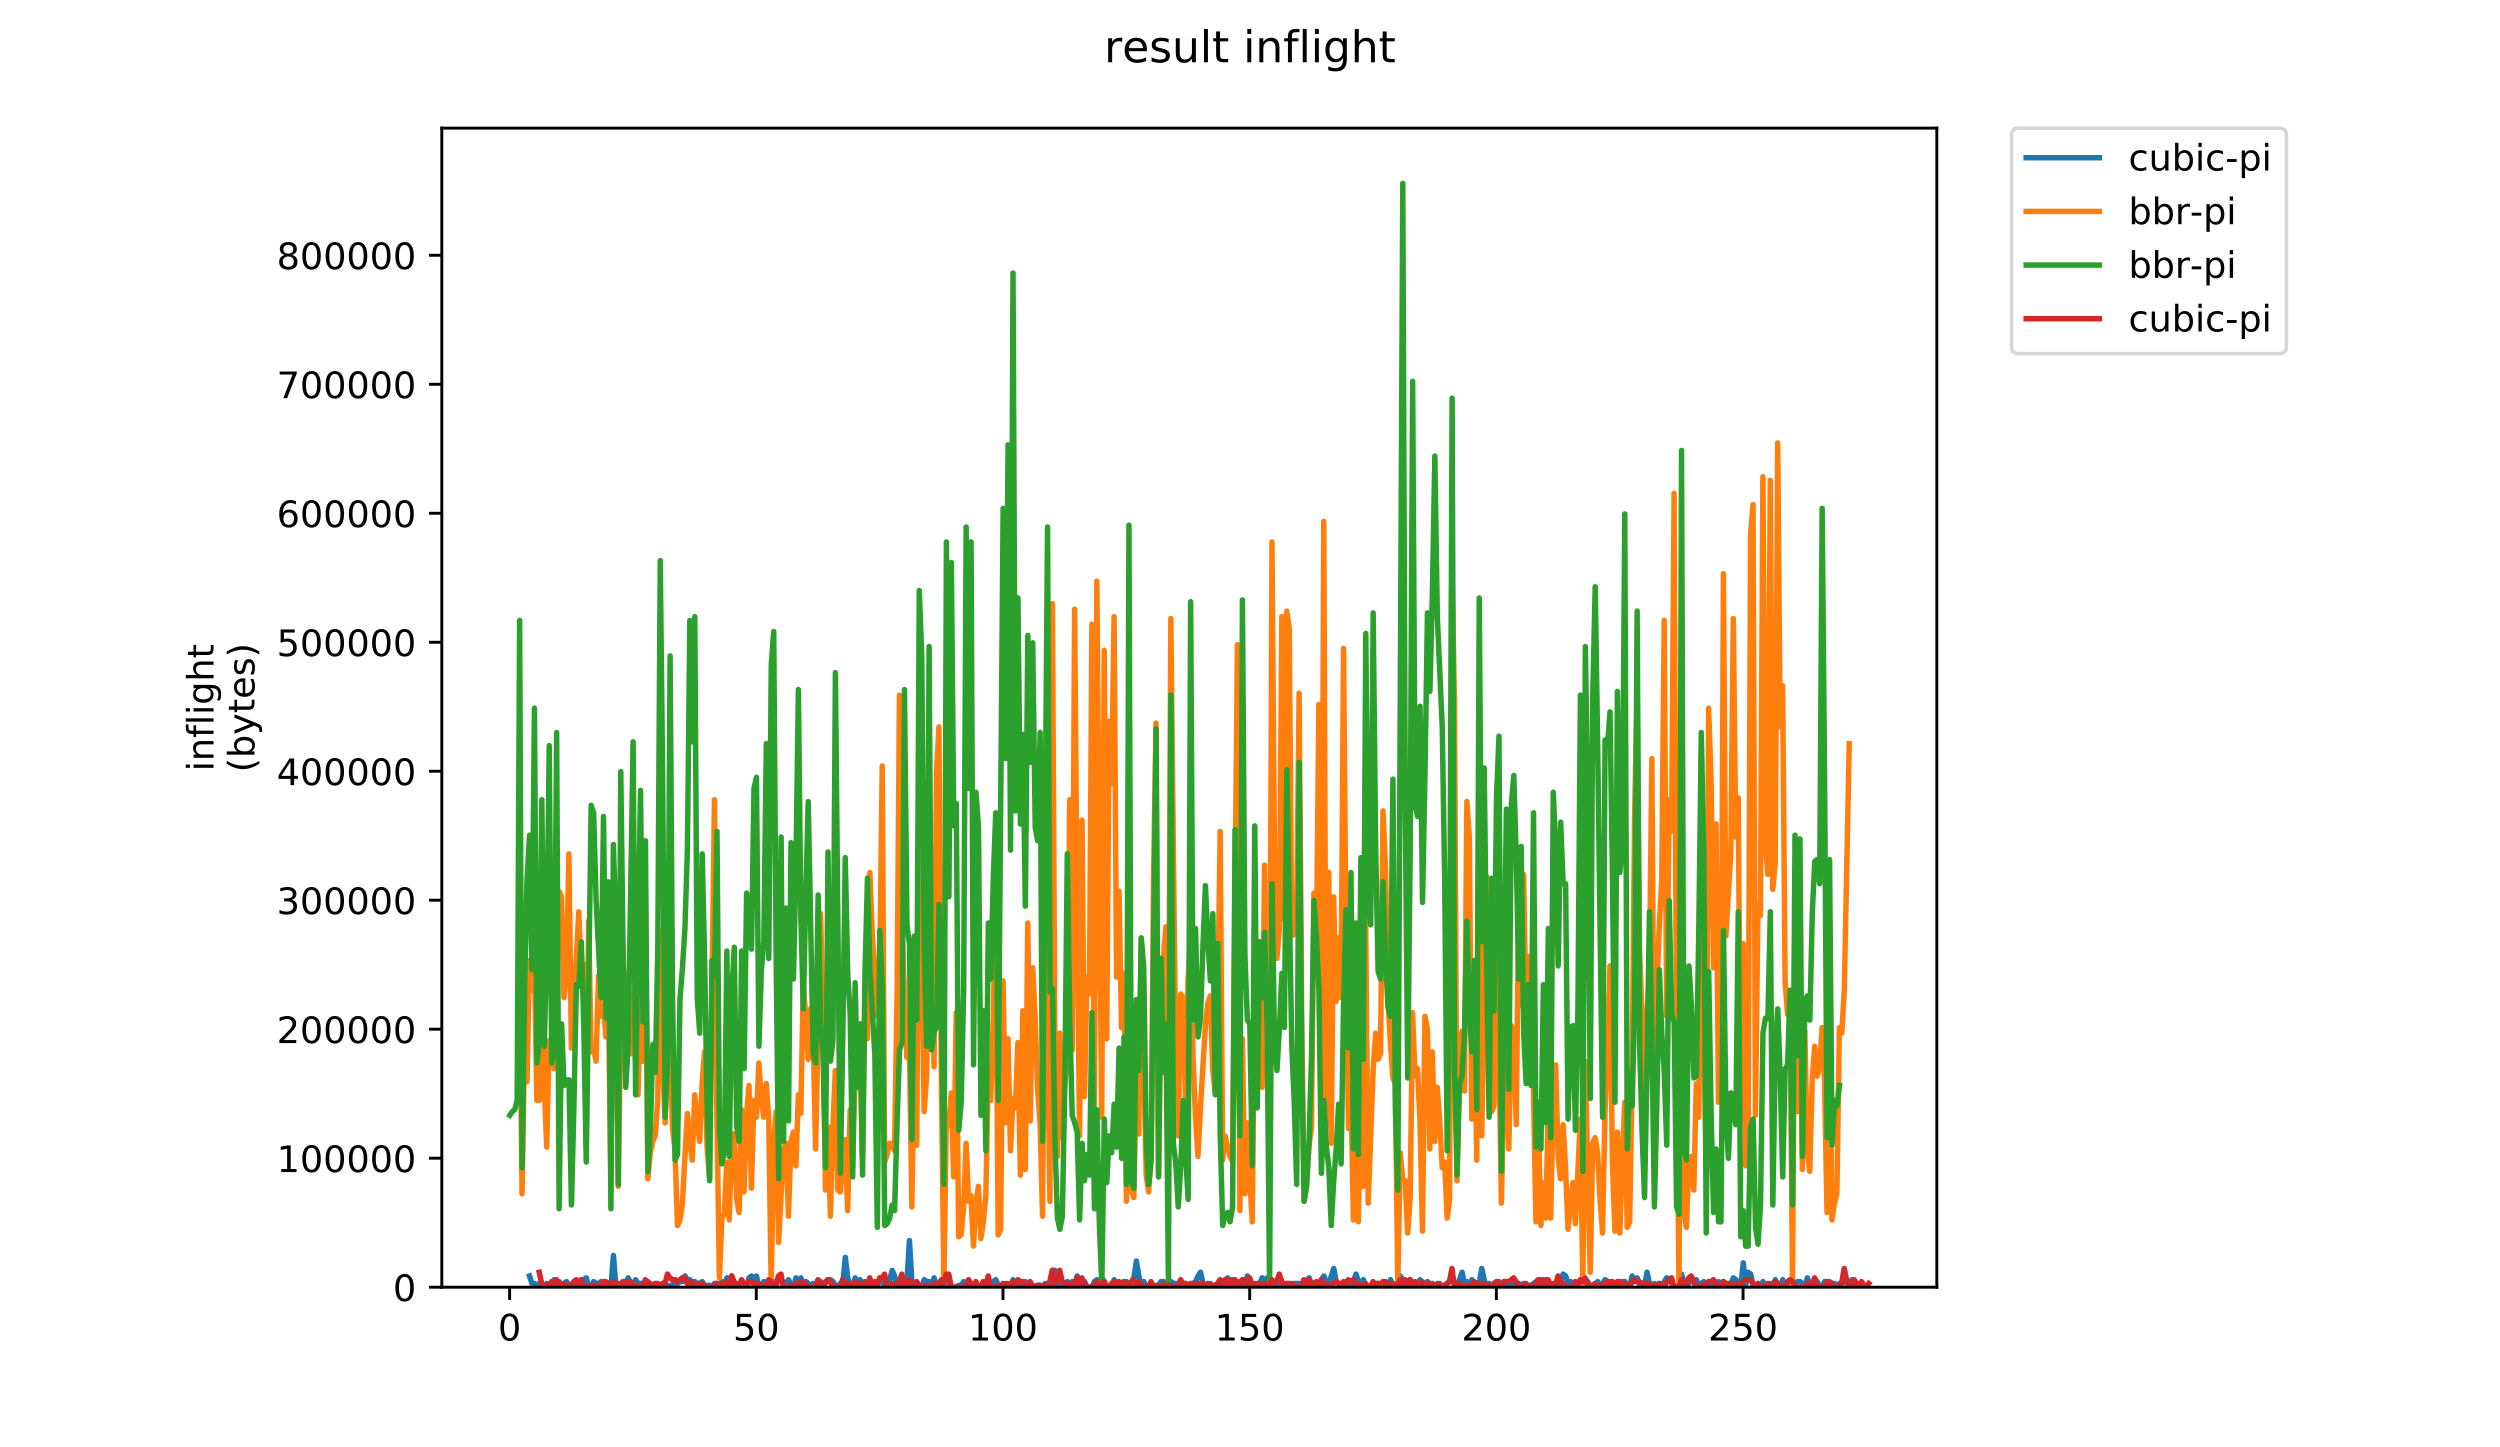 <?xml version="1.0" encoding="utf-8" standalone="no"?>
<!DOCTYPE svg PUBLIC "-//W3C//DTD SVG 1.1//EN"
  "http://www.w3.org/Graphics/SVG/1.1/DTD/svg11.dtd">
<!-- Created with matplotlib (https://matplotlib.org/) -->
<svg height="396pt" version="1.1" viewBox="0 0 684 396" width="684pt" xmlns="http://www.w3.org/2000/svg" xmlns:xlink="http://www.w3.org/1999/xlink">
 <defs>
  <style type="text/css">
*{stroke-linecap:butt;stroke-linejoin:round;}
  </style>
 </defs>
 <g id="figure_1">
  <g id="patch_1">
   <path d="M 0 396 
L 684 396 
L 684 0 
L 0 0 
z
" style="fill:#ffffff;"/>
  </g>
  <g id="axes_1">
   <g id="patch_2">
    <path d="M 120.879 352.174 
L 529.913 352.174 
L 529.913 35.062 
L 120.879 35.062 
z
" style="fill:#ffffff;"/>
   </g>
   <g id="matplotlib.axis_1">
    <g id="xtick_1">
     <g id="line2d_1">
      <defs>
       <path d="M 0 0 
L 0 3.5 
" id="mc2a0b9a3d9" style="stroke:#000000;stroke-width:0.8;"/>
      </defs>
      <g>
       <use style="stroke:#000000;stroke-width:0.8;" x="139.431" xlink:href="#mc2a0b9a3d9" y="352.174"/>
      </g>
     </g>
     <g id="text_1">
      <!-- 0 -->
      <defs>
       <path d="M 31.781 66.406 
Q 24.172 66.406 20.328 58.906 
Q 16.5 51.422 16.5 36.375 
Q 16.5 21.391 20.328 13.891 
Q 24.172 6.391 31.781 6.391 
Q 39.453 6.391 43.281 13.891 
Q 47.125 21.391 47.125 36.375 
Q 47.125 51.422 43.281 58.906 
Q 39.453 66.406 31.781 66.406 
z
M 31.781 74.219 
Q 44.047 74.219 50.516 64.516 
Q 56.984 54.828 56.984 36.375 
Q 56.984 17.969 50.516 8.266 
Q 44.047 -1.422 31.781 -1.422 
Q 19.531 -1.422 13.062 8.266 
Q 6.594 17.969 6.594 36.375 
Q 6.594 54.828 13.062 64.516 
Q 19.531 74.219 31.781 74.219 
z
" id="DejaVuSans-48"/>
      </defs>
      <g transform="translate(136.249 366.773)scale(0.1 -0.1)">
       <use xlink:href="#DejaVuSans-48"/>
      </g>
     </g>
    </g>
    <g id="xtick_2">
     <g id="line2d_2">
      <g>
       <use style="stroke:#000000;stroke-width:0.8;" x="206.925" xlink:href="#mc2a0b9a3d9" y="352.174"/>
      </g>
     </g>
     <g id="text_2">
      <!-- 50 -->
      <defs>
       <path d="M 10.797 72.906 
L 49.516 72.906 
L 49.516 64.594 
L 19.828 64.594 
L 19.828 46.734 
Q 21.969 47.469 24.109 47.828 
Q 26.266 48.188 28.422 48.188 
Q 40.625 48.188 47.75 41.5 
Q 54.891 34.812 54.891 23.391 
Q 54.891 11.625 47.562 5.094 
Q 40.234 -1.422 26.906 -1.422 
Q 22.312 -1.422 17.547 -0.641 
Q 12.797 0.141 7.719 1.703 
L 7.719 11.625 
Q 12.109 9.234 16.797 8.062 
Q 21.484 6.891 26.703 6.891 
Q 35.156 6.891 40.078 11.328 
Q 45.016 15.766 45.016 23.391 
Q 45.016 31 40.078 35.438 
Q 35.156 39.891 26.703 39.891 
Q 22.75 39.891 18.812 39.016 
Q 14.891 38.141 10.797 36.281 
z
" id="DejaVuSans-53"/>
      </defs>
      <g transform="translate(200.562 366.773)scale(0.1 -0.1)">
       <use xlink:href="#DejaVuSans-53"/>
       <use x="63.623" xlink:href="#DejaVuSans-48"/>
      </g>
     </g>
    </g>
    <g id="xtick_3">
     <g id="line2d_3">
      <g>
       <use style="stroke:#000000;stroke-width:0.8;" x="274.419" xlink:href="#mc2a0b9a3d9" y="352.174"/>
      </g>
     </g>
     <g id="text_3">
      <!-- 100 -->
      <defs>
       <path d="M 12.406 8.297 
L 28.516 8.297 
L 28.516 63.922 
L 10.984 60.406 
L 10.984 69.391 
L 28.422 72.906 
L 38.281 72.906 
L 38.281 8.297 
L 54.391 8.297 
L 54.391 0 
L 12.406 0 
z
" id="DejaVuSans-49"/>
      </defs>
      <g transform="translate(264.876 366.773)scale(0.1 -0.1)">
       <use xlink:href="#DejaVuSans-49"/>
       <use x="63.623" xlink:href="#DejaVuSans-48"/>
       <use x="127.246" xlink:href="#DejaVuSans-48"/>
      </g>
     </g>
    </g>
    <g id="xtick_4">
     <g id="line2d_4">
      <g>
       <use style="stroke:#000000;stroke-width:0.8;" x="341.914" xlink:href="#mc2a0b9a3d9" y="352.174"/>
      </g>
     </g>
     <g id="text_4">
      <!-- 150 -->
      <g transform="translate(332.37 366.773)scale(0.1 -0.1)">
       <use xlink:href="#DejaVuSans-49"/>
       <use x="63.623" xlink:href="#DejaVuSans-53"/>
       <use x="127.246" xlink:href="#DejaVuSans-48"/>
      </g>
     </g>
    </g>
    <g id="xtick_5">
     <g id="line2d_5">
      <g>
       <use style="stroke:#000000;stroke-width:0.8;" x="409.408" xlink:href="#mc2a0b9a3d9" y="352.174"/>
      </g>
     </g>
     <g id="text_5">
      <!-- 200 -->
      <defs>
       <path d="M 19.188 8.297 
L 53.609 8.297 
L 53.609 0 
L 7.328 0 
L 7.328 8.297 
Q 12.938 14.109 22.625 23.891 
Q 32.328 33.688 34.812 36.531 
Q 39.547 41.844 41.422 45.531 
Q 43.312 49.219 43.312 52.781 
Q 43.312 58.594 39.234 62.25 
Q 35.156 65.922 28.609 65.922 
Q 23.969 65.922 18.812 64.312 
Q 13.672 62.703 7.812 59.422 
L 7.812 69.391 
Q 13.766 71.781 18.938 73 
Q 24.125 74.219 28.422 74.219 
Q 39.75 74.219 46.484 68.547 
Q 53.219 62.891 53.219 53.422 
Q 53.219 48.922 51.531 44.891 
Q 49.859 40.875 45.406 35.406 
Q 44.188 33.984 37.641 27.219 
Q 31.109 20.453 19.188 8.297 
z
" id="DejaVuSans-50"/>
      </defs>
      <g transform="translate(399.864 366.773)scale(0.1 -0.1)">
       <use xlink:href="#DejaVuSans-50"/>
       <use x="63.623" xlink:href="#DejaVuSans-48"/>
       <use x="127.246" xlink:href="#DejaVuSans-48"/>
      </g>
     </g>
    </g>
    <g id="xtick_6">
     <g id="line2d_6">
      <g>
       <use style="stroke:#000000;stroke-width:0.8;" x="476.902" xlink:href="#mc2a0b9a3d9" y="352.174"/>
      </g>
     </g>
     <g id="text_6">
      <!-- 250 -->
      <g transform="translate(467.359 366.773)scale(0.1 -0.1)">
       <use xlink:href="#DejaVuSans-50"/>
       <use x="63.623" xlink:href="#DejaVuSans-53"/>
       <use x="127.246" xlink:href="#DejaVuSans-48"/>
      </g>
     </g>
    </g>
   </g>
   <g id="matplotlib.axis_2">
    <g id="ytick_1">
     <g id="line2d_7">
      <defs>
       <path d="M 0 0 
L -3.5 0 
" id="m0ea84badba" style="stroke:#000000;stroke-width:0.8;"/>
      </defs>
      <g>
       <use style="stroke:#000000;stroke-width:0.8;" x="120.879" xlink:href="#m0ea84badba" y="352.174"/>
      </g>
     </g>
     <g id="text_7">
      <!-- 0 -->
      <g transform="translate(107.516 355.973)scale(0.1 -0.1)">
       <use xlink:href="#DejaVuSans-48"/>
      </g>
     </g>
    </g>
    <g id="ytick_2">
     <g id="line2d_8">
      <g>
       <use style="stroke:#000000;stroke-width:0.8;" x="120.879" xlink:href="#m0ea84badba" y="316.883"/>
      </g>
     </g>
     <g id="text_8">
      <!-- 100000 -->
      <g transform="translate(75.704 320.682)scale(0.1 -0.1)">
       <use xlink:href="#DejaVuSans-49"/>
       <use x="63.623" xlink:href="#DejaVuSans-48"/>
       <use x="127.246" xlink:href="#DejaVuSans-48"/>
       <use x="190.869" xlink:href="#DejaVuSans-48"/>
       <use x="254.492" xlink:href="#DejaVuSans-48"/>
       <use x="318.115" xlink:href="#DejaVuSans-48"/>
      </g>
     </g>
    </g>
    <g id="ytick_3">
     <g id="line2d_9">
      <g>
       <use style="stroke:#000000;stroke-width:0.8;" x="120.879" xlink:href="#m0ea84badba" y="281.592"/>
      </g>
     </g>
     <g id="text_9">
      <!-- 200000 -->
      <g transform="translate(75.704 285.391)scale(0.1 -0.1)">
       <use xlink:href="#DejaVuSans-50"/>
       <use x="63.623" xlink:href="#DejaVuSans-48"/>
       <use x="127.246" xlink:href="#DejaVuSans-48"/>
       <use x="190.869" xlink:href="#DejaVuSans-48"/>
       <use x="254.492" xlink:href="#DejaVuSans-48"/>
       <use x="318.115" xlink:href="#DejaVuSans-48"/>
      </g>
     </g>
    </g>
    <g id="ytick_4">
     <g id="line2d_10">
      <g>
       <use style="stroke:#000000;stroke-width:0.8;" x="120.879" xlink:href="#m0ea84badba" y="246.3"/>
      </g>
     </g>
     <g id="text_10">
      <!-- 300000 -->
      <defs>
       <path d="M 40.578 39.312 
Q 47.656 37.797 51.625 33 
Q 55.609 28.219 55.609 21.188 
Q 55.609 10.406 48.188 4.484 
Q 40.766 -1.422 27.094 -1.422 
Q 22.516 -1.422 17.656 -0.516 
Q 12.797 0.391 7.625 2.203 
L 7.625 11.719 
Q 11.719 9.328 16.594 8.109 
Q 21.484 6.891 26.812 6.891 
Q 36.078 6.891 40.938 10.547 
Q 45.797 14.203 45.797 21.188 
Q 45.797 27.641 41.281 31.266 
Q 36.766 34.906 28.719 34.906 
L 20.219 34.906 
L 20.219 43.016 
L 29.109 43.016 
Q 36.375 43.016 40.234 45.922 
Q 44.094 48.828 44.094 54.297 
Q 44.094 59.906 40.109 62.906 
Q 36.141 65.922 28.719 65.922 
Q 24.656 65.922 20.016 65.031 
Q 15.375 64.156 9.812 62.312 
L 9.812 71.094 
Q 15.438 72.656 20.344 73.438 
Q 25.25 74.219 29.594 74.219 
Q 40.828 74.219 47.359 69.109 
Q 53.906 64.016 53.906 55.328 
Q 53.906 49.266 50.438 45.094 
Q 46.969 40.922 40.578 39.312 
z
" id="DejaVuSans-51"/>
      </defs>
      <g transform="translate(75.704 250.1)scale(0.1 -0.1)">
       <use xlink:href="#DejaVuSans-51"/>
       <use x="63.623" xlink:href="#DejaVuSans-48"/>
       <use x="127.246" xlink:href="#DejaVuSans-48"/>
       <use x="190.869" xlink:href="#DejaVuSans-48"/>
       <use x="254.492" xlink:href="#DejaVuSans-48"/>
       <use x="318.115" xlink:href="#DejaVuSans-48"/>
      </g>
     </g>
    </g>
    <g id="ytick_5">
     <g id="line2d_11">
      <g>
       <use style="stroke:#000000;stroke-width:0.8;" x="120.879" xlink:href="#m0ea84badba" y="211.009"/>
      </g>
     </g>
     <g id="text_11">
      <!-- 400000 -->
      <defs>
       <path d="M 37.797 64.312 
L 12.891 25.391 
L 37.797 25.391 
z
M 35.203 72.906 
L 47.609 72.906 
L 47.609 25.391 
L 58.016 25.391 
L 58.016 17.188 
L 47.609 17.188 
L 47.609 0 
L 37.797 0 
L 37.797 17.188 
L 4.891 17.188 
L 4.891 26.703 
z
" id="DejaVuSans-52"/>
      </defs>
      <g transform="translate(75.704 214.808)scale(0.1 -0.1)">
       <use xlink:href="#DejaVuSans-52"/>
       <use x="63.623" xlink:href="#DejaVuSans-48"/>
       <use x="127.246" xlink:href="#DejaVuSans-48"/>
       <use x="190.869" xlink:href="#DejaVuSans-48"/>
       <use x="254.492" xlink:href="#DejaVuSans-48"/>
       <use x="318.115" xlink:href="#DejaVuSans-48"/>
      </g>
     </g>
    </g>
    <g id="ytick_6">
     <g id="line2d_12">
      <g>
       <use style="stroke:#000000;stroke-width:0.8;" x="120.879" xlink:href="#m0ea84badba" y="175.718"/>
      </g>
     </g>
     <g id="text_12">
      <!-- 500000 -->
      <g transform="translate(75.704 179.517)scale(0.1 -0.1)">
       <use xlink:href="#DejaVuSans-53"/>
       <use x="63.623" xlink:href="#DejaVuSans-48"/>
       <use x="127.246" xlink:href="#DejaVuSans-48"/>
       <use x="190.869" xlink:href="#DejaVuSans-48"/>
       <use x="254.492" xlink:href="#DejaVuSans-48"/>
       <use x="318.115" xlink:href="#DejaVuSans-48"/>
      </g>
     </g>
    </g>
    <g id="ytick_7">
     <g id="line2d_13">
      <g>
       <use style="stroke:#000000;stroke-width:0.8;" x="120.879" xlink:href="#m0ea84badba" y="140.427"/>
      </g>
     </g>
     <g id="text_13">
      <!-- 600000 -->
      <defs>
       <path d="M 33.016 40.375 
Q 26.375 40.375 22.484 35.828 
Q 18.609 31.297 18.609 23.391 
Q 18.609 15.531 22.484 10.953 
Q 26.375 6.391 33.016 6.391 
Q 39.656 6.391 43.531 10.953 
Q 47.406 15.531 47.406 23.391 
Q 47.406 31.297 43.531 35.828 
Q 39.656 40.375 33.016 40.375 
z
M 52.594 71.297 
L 52.594 62.312 
Q 48.875 64.062 45.094 64.984 
Q 41.312 65.922 37.594 65.922 
Q 27.828 65.922 22.672 59.328 
Q 17.531 52.734 16.797 39.406 
Q 19.672 43.656 24.016 45.922 
Q 28.375 48.188 33.594 48.188 
Q 44.578 48.188 50.953 41.516 
Q 57.328 34.859 57.328 23.391 
Q 57.328 12.156 50.688 5.359 
Q 44.047 -1.422 33.016 -1.422 
Q 20.359 -1.422 13.672 8.266 
Q 6.984 17.969 6.984 36.375 
Q 6.984 53.656 15.188 63.938 
Q 23.391 74.219 37.203 74.219 
Q 40.922 74.219 44.703 73.484 
Q 48.484 72.75 52.594 71.297 
z
" id="DejaVuSans-54"/>
      </defs>
      <g transform="translate(75.704 144.226)scale(0.1 -0.1)">
       <use xlink:href="#DejaVuSans-54"/>
       <use x="63.623" xlink:href="#DejaVuSans-48"/>
       <use x="127.246" xlink:href="#DejaVuSans-48"/>
       <use x="190.869" xlink:href="#DejaVuSans-48"/>
       <use x="254.492" xlink:href="#DejaVuSans-48"/>
       <use x="318.115" xlink:href="#DejaVuSans-48"/>
      </g>
     </g>
    </g>
    <g id="ytick_8">
     <g id="line2d_14">
      <g>
       <use style="stroke:#000000;stroke-width:0.8;" x="120.879" xlink:href="#m0ea84badba" y="105.136"/>
      </g>
     </g>
     <g id="text_14">
      <!-- 700000 -->
      <defs>
       <path d="M 8.203 72.906 
L 55.078 72.906 
L 55.078 68.703 
L 28.609 0 
L 18.312 0 
L 43.219 64.594 
L 8.203 64.594 
z
" id="DejaVuSans-55"/>
      </defs>
      <g transform="translate(75.704 108.935)scale(0.1 -0.1)">
       <use xlink:href="#DejaVuSans-55"/>
       <use x="63.623" xlink:href="#DejaVuSans-48"/>
       <use x="127.246" xlink:href="#DejaVuSans-48"/>
       <use x="190.869" xlink:href="#DejaVuSans-48"/>
       <use x="254.492" xlink:href="#DejaVuSans-48"/>
       <use x="318.115" xlink:href="#DejaVuSans-48"/>
      </g>
     </g>
    </g>
    <g id="ytick_9">
     <g id="line2d_15">
      <g>
       <use style="stroke:#000000;stroke-width:0.8;" x="120.879" xlink:href="#m0ea84badba" y="69.844"/>
      </g>
     </g>
     <g id="text_15">
      <!-- 800000 -->
      <defs>
       <path d="M 31.781 34.625 
Q 24.75 34.625 20.719 30.859 
Q 16.703 27.094 16.703 20.516 
Q 16.703 13.922 20.719 10.156 
Q 24.75 6.391 31.781 6.391 
Q 38.812 6.391 42.859 10.172 
Q 46.922 13.969 46.922 20.516 
Q 46.922 27.094 42.891 30.859 
Q 38.875 34.625 31.781 34.625 
z
M 21.922 38.812 
Q 15.578 40.375 12.031 44.719 
Q 8.5 49.078 8.5 55.328 
Q 8.5 64.062 14.719 69.141 
Q 20.953 74.219 31.781 74.219 
Q 42.672 74.219 48.875 69.141 
Q 55.078 64.062 55.078 55.328 
Q 55.078 49.078 51.531 44.719 
Q 48 40.375 41.703 38.812 
Q 48.828 37.156 52.797 32.312 
Q 56.781 27.484 56.781 20.516 
Q 56.781 9.906 50.312 4.234 
Q 43.844 -1.422 31.781 -1.422 
Q 19.734 -1.422 13.25 4.234 
Q 6.781 9.906 6.781 20.516 
Q 6.781 27.484 10.781 32.312 
Q 14.797 37.156 21.922 38.812 
z
M 18.312 54.391 
Q 18.312 48.734 21.844 45.562 
Q 25.391 42.391 31.781 42.391 
Q 38.141 42.391 41.719 45.562 
Q 45.312 48.734 45.312 54.391 
Q 45.312 60.062 41.719 63.234 
Q 38.141 66.406 31.781 66.406 
Q 25.391 66.406 21.844 63.234 
Q 18.312 60.062 18.312 54.391 
z
" id="DejaVuSans-56"/>
      </defs>
      <g transform="translate(75.704 73.643)scale(0.1 -0.1)">
       <use xlink:href="#DejaVuSans-56"/>
       <use x="63.623" xlink:href="#DejaVuSans-48"/>
       <use x="127.246" xlink:href="#DejaVuSans-48"/>
       <use x="190.869" xlink:href="#DejaVuSans-48"/>
       <use x="254.492" xlink:href="#DejaVuSans-48"/>
       <use x="318.115" xlink:href="#DejaVuSans-48"/>
      </g>
     </g>
    </g>
    <g id="text_16">
     <!-- inflight -->
     <defs>
      <path d="M 9.422 54.688 
L 18.406 54.688 
L 18.406 0 
L 9.422 0 
z
M 9.422 75.984 
L 18.406 75.984 
L 18.406 64.594 
L 9.422 64.594 
z
" id="DejaVuSans-105"/>
      <path d="M 54.891 33.016 
L 54.891 0 
L 45.906 0 
L 45.906 32.719 
Q 45.906 40.484 42.875 44.328 
Q 39.844 48.188 33.797 48.188 
Q 26.516 48.188 22.312 43.547 
Q 18.109 38.922 18.109 30.906 
L 18.109 0 
L 9.078 0 
L 9.078 54.688 
L 18.109 54.688 
L 18.109 46.188 
Q 21.344 51.125 25.703 53.562 
Q 30.078 56 35.797 56 
Q 45.219 56 50.047 50.172 
Q 54.891 44.344 54.891 33.016 
z
" id="DejaVuSans-110"/>
      <path d="M 37.109 75.984 
L 37.109 68.5 
L 28.516 68.5 
Q 23.688 68.5 21.797 66.547 
Q 19.922 64.594 19.922 59.516 
L 19.922 54.688 
L 34.719 54.688 
L 34.719 47.703 
L 19.922 47.703 
L 19.922 0 
L 10.891 0 
L 10.891 47.703 
L 2.297 47.703 
L 2.297 54.688 
L 10.891 54.688 
L 10.891 58.5 
Q 10.891 67.625 15.141 71.797 
Q 19.391 75.984 28.609 75.984 
z
" id="DejaVuSans-102"/>
      <path d="M 9.422 75.984 
L 18.406 75.984 
L 18.406 0 
L 9.422 0 
z
" id="DejaVuSans-108"/>
      <path d="M 45.406 27.984 
Q 45.406 37.75 41.375 43.109 
Q 37.359 48.484 30.078 48.484 
Q 22.859 48.484 18.828 43.109 
Q 14.797 37.75 14.797 27.984 
Q 14.797 18.266 18.828 12.891 
Q 22.859 7.516 30.078 7.516 
Q 37.359 7.516 41.375 12.891 
Q 45.406 18.266 45.406 27.984 
z
M 54.391 6.781 
Q 54.391 -7.172 48.188 -13.984 
Q 42 -20.797 29.203 -20.797 
Q 24.469 -20.797 20.266 -20.094 
Q 16.062 -19.391 12.109 -17.922 
L 12.109 -9.188 
Q 16.062 -11.328 19.922 -12.344 
Q 23.781 -13.375 27.781 -13.375 
Q 36.625 -13.375 41.016 -8.766 
Q 45.406 -4.156 45.406 5.172 
L 45.406 9.625 
Q 42.625 4.781 38.281 2.391 
Q 33.938 0 27.875 0 
Q 17.828 0 11.672 7.656 
Q 5.516 15.328 5.516 27.984 
Q 5.516 40.672 11.672 48.328 
Q 17.828 56 27.875 56 
Q 33.938 56 38.281 53.609 
Q 42.625 51.219 45.406 46.391 
L 45.406 54.688 
L 54.391 54.688 
z
" id="DejaVuSans-103"/>
      <path d="M 54.891 33.016 
L 54.891 0 
L 45.906 0 
L 45.906 32.719 
Q 45.906 40.484 42.875 44.328 
Q 39.844 48.188 33.797 48.188 
Q 26.516 48.188 22.312 43.547 
Q 18.109 38.922 18.109 30.906 
L 18.109 0 
L 9.078 0 
L 9.078 75.984 
L 18.109 75.984 
L 18.109 46.188 
Q 21.344 51.125 25.703 53.562 
Q 30.078 56 35.797 56 
Q 45.219 56 50.047 50.172 
Q 54.891 44.344 54.891 33.016 
z
" id="DejaVuSans-104"/>
      <path d="M 18.312 70.219 
L 18.312 54.688 
L 36.812 54.688 
L 36.812 47.703 
L 18.312 47.703 
L 18.312 18.016 
Q 18.312 11.328 20.141 9.422 
Q 21.969 7.516 27.594 7.516 
L 36.812 7.516 
L 36.812 0 
L 27.594 0 
Q 17.188 0 13.234 3.875 
Q 9.281 7.766 9.281 18.016 
L 9.281 47.703 
L 2.688 47.703 
L 2.688 54.688 
L 9.281 54.688 
L 9.281 70.219 
z
" id="DejaVuSans-116"/>
     </defs>
     <g transform="translate(58.426 211.018)rotate(-90)scale(0.1 -0.1)">
      <use xlink:href="#DejaVuSans-105"/>
      <use x="27.783" xlink:href="#DejaVuSans-110"/>
      <use x="91.162" xlink:href="#DejaVuSans-102"/>
      <use x="126.367" xlink:href="#DejaVuSans-108"/>
      <use x="154.15" xlink:href="#DejaVuSans-105"/>
      <use x="181.934" xlink:href="#DejaVuSans-103"/>
      <use x="245.41" xlink:href="#DejaVuSans-104"/>
      <use x="308.789" xlink:href="#DejaVuSans-116"/>
     </g>
     <!-- (bytes) -->
     <defs>
      <path d="M 31 75.875 
Q 24.469 64.656 21.281 53.656 
Q 18.109 42.672 18.109 31.391 
Q 18.109 20.125 21.312 9.062 
Q 24.516 -2 31 -13.188 
L 23.188 -13.188 
Q 15.875 -1.703 12.234 9.375 
Q 8.594 20.453 8.594 31.391 
Q 8.594 42.281 12.203 53.312 
Q 15.828 64.359 23.188 75.875 
z
" id="DejaVuSans-40"/>
      <path d="M 48.688 27.297 
Q 48.688 37.203 44.609 42.844 
Q 40.531 48.484 33.406 48.484 
Q 26.266 48.484 22.188 42.844 
Q 18.109 37.203 18.109 27.297 
Q 18.109 17.391 22.188 11.75 
Q 26.266 6.109 33.406 6.109 
Q 40.531 6.109 44.609 11.75 
Q 48.688 17.391 48.688 27.297 
z
M 18.109 46.391 
Q 20.953 51.266 25.266 53.625 
Q 29.594 56 35.594 56 
Q 45.562 56 51.781 48.094 
Q 58.016 40.188 58.016 27.297 
Q 58.016 14.406 51.781 6.484 
Q 45.562 -1.422 35.594 -1.422 
Q 29.594 -1.422 25.266 0.953 
Q 20.953 3.328 18.109 8.203 
L 18.109 0 
L 9.078 0 
L 9.078 75.984 
L 18.109 75.984 
z
" id="DejaVuSans-98"/>
      <path d="M 32.172 -5.078 
Q 28.375 -14.844 24.75 -17.812 
Q 21.141 -20.797 15.094 -20.797 
L 7.906 -20.797 
L 7.906 -13.281 
L 13.188 -13.281 
Q 16.891 -13.281 18.938 -11.516 
Q 21 -9.766 23.484 -3.219 
L 25.094 0.875 
L 2.984 54.688 
L 12.5 54.688 
L 29.594 11.922 
L 46.688 54.688 
L 56.203 54.688 
z
" id="DejaVuSans-121"/>
      <path d="M 56.203 29.594 
L 56.203 25.203 
L 14.891 25.203 
Q 15.484 15.922 20.484 11.062 
Q 25.484 6.203 34.422 6.203 
Q 39.594 6.203 44.453 7.469 
Q 49.312 8.734 54.109 11.281 
L 54.109 2.781 
Q 49.266 0.734 44.188 -0.344 
Q 39.109 -1.422 33.891 -1.422 
Q 20.797 -1.422 13.156 6.188 
Q 5.516 13.812 5.516 26.812 
Q 5.516 40.234 12.766 48.109 
Q 20.016 56 32.328 56 
Q 43.359 56 49.781 48.891 
Q 56.203 41.797 56.203 29.594 
z
M 47.219 32.234 
Q 47.125 39.594 43.094 43.984 
Q 39.062 48.391 32.422 48.391 
Q 24.906 48.391 20.391 44.141 
Q 15.875 39.891 15.188 32.172 
z
" id="DejaVuSans-101"/>
      <path d="M 44.281 53.078 
L 44.281 44.578 
Q 40.484 46.531 36.375 47.5 
Q 32.281 48.484 27.875 48.484 
Q 21.188 48.484 17.844 46.438 
Q 14.5 44.391 14.5 40.281 
Q 14.5 37.156 16.891 35.375 
Q 19.281 33.594 26.516 31.984 
L 29.594 31.297 
Q 39.156 29.25 43.188 25.516 
Q 47.219 21.781 47.219 15.094 
Q 47.219 7.469 41.188 3.016 
Q 35.156 -1.422 24.609 -1.422 
Q 20.219 -1.422 15.453 -0.562 
Q 10.688 0.297 5.422 2 
L 5.422 11.281 
Q 10.406 8.688 15.234 7.391 
Q 20.062 6.109 24.812 6.109 
Q 31.156 6.109 34.562 8.281 
Q 37.984 10.453 37.984 14.406 
Q 37.984 18.062 35.516 20.016 
Q 33.062 21.969 24.703 23.781 
L 21.578 24.516 
Q 13.234 26.266 9.516 29.906 
Q 5.812 33.547 5.812 39.891 
Q 5.812 47.609 11.281 51.797 
Q 16.75 56 26.812 56 
Q 31.781 56 36.172 55.266 
Q 40.578 54.547 44.281 53.078 
z
" id="DejaVuSans-115"/>
      <path d="M 8.016 75.875 
L 15.828 75.875 
Q 23.141 64.359 26.781 53.312 
Q 30.422 42.281 30.422 31.391 
Q 30.422 20.453 26.781 9.375 
Q 23.141 -1.703 15.828 -13.188 
L 8.016 -13.188 
Q 14.5 -2 17.703 9.062 
Q 20.906 20.125 20.906 31.391 
Q 20.906 42.672 17.703 53.656 
Q 14.5 64.656 8.016 75.875 
z
" id="DejaVuSans-41"/>
     </defs>
     <g transform="translate(69.624 211.295)rotate(-90)scale(0.1 -0.1)">
      <use xlink:href="#DejaVuSans-40"/>
      <use x="39.014" xlink:href="#DejaVuSans-98"/>
      <use x="102.49" xlink:href="#DejaVuSans-121"/>
      <use x="161.67" xlink:href="#DejaVuSans-116"/>
      <use x="200.879" xlink:href="#DejaVuSans-101"/>
      <use x="262.402" xlink:href="#DejaVuSans-115"/>
      <use x="314.502" xlink:href="#DejaVuSans-41"/>
     </g>
    </g>
   </g>
   <g id="line2d_16">
    <path clip-path="url(#pce3550ac62)" d="M 144.88 349.108 
L 145.555 351.152 
L 146.23 351.152 
L 146.905 352.174 
L 147.58 351.152 
L 148.255 351.152 
L 148.93 352.174 
L 149.605 351.152 
L 150.955 352.174 
L 151.63 350.13 
L 152.304 351.663 
L 152.979 350.641 
L 153.654 351.663 
L 155.004 350.641 
L 155.679 351.663 
L 156.354 351.663 
L 157.029 351.152 
L 157.704 351.152 
L 158.379 352.174 
L 159.054 350.641 
L 160.404 349.619 
L 161.079 352.174 
L 161.754 352.174 
L 162.429 350.641 
L 163.104 351.152 
L 163.778 351.152 
L 164.453 350.641 
L 165.128 351.663 
L 165.803 351.663 
L 166.478 352.174 
L 167.153 352.174 
L 167.828 343.487 
L 168.503 351.663 
L 169.178 352.174 
L 169.853 351.152 
L 170.528 350.641 
L 171.203 351.152 
L 171.878 349.619 
L 172.553 351.152 
L 173.228 352.174 
L 173.903 350.13 
L 174.578 351.152 
L 175.927 351.152 
L 176.602 351.663 
L 177.277 350.641 
L 177.952 351.663 
L 178.627 352.174 
L 179.302 352.174 
L 179.977 351.663 
L 180.652 352.174 
L 181.327 351.152 
L 182.002 351.152 
L 182.677 352.174 
L 183.352 351.663 
L 184.027 352.174 
L 184.702 350.13 
L 185.377 351.152 
L 186.052 350.641 
L 186.727 350.641 
L 187.402 349.108 
L 188.076 350.13 
L 188.751 350.13 
L 189.426 351.663 
L 190.101 350.641 
L 190.776 351.152 
L 191.451 351.152 
L 192.126 350.641 
L 192.801 351.663 
L 194.151 351.663 
L 194.826 352.174 
L 195.501 351.152 
L 196.176 351.152 
L 196.851 351.663 
L 197.526 350.641 
L 198.201 351.663 
L 198.876 349.619 
L 199.551 352.174 
L 200.225 349.108 
L 200.9 352.174 
L 201.575 351.152 
L 202.925 352.174 
L 203.6 351.663 
L 204.275 352.174 
L 204.95 349.619 
L 205.625 349.108 
L 206.3 352.174 
L 206.975 349.108 
L 207.65 352.174 
L 208.325 352.174 
L 209 350.641 
L 209.675 351.663 
L 210.35 351.152 
L 211.025 351.152 
L 211.699 350.641 
L 212.374 351.152 
L 213.049 349.619 
L 213.724 350.13 
L 214.399 351.152 
L 215.074 351.152 
L 215.749 350.13 
L 216.424 351.663 
L 217.099 352.174 
L 217.774 349.619 
L 218.449 351.663 
L 219.124 349.619 
L 219.799 351.663 
L 220.474 350.641 
L 221.149 351.152 
L 221.824 352.174 
L 222.499 351.152 
L 223.174 352.174 
L 223.848 350.641 
L 224.523 350.641 
L 225.198 352.174 
L 225.873 350.641 
L 226.548 350.13 
L 227.223 350.13 
L 227.898 350.641 
L 228.573 351.663 
L 229.248 352.174 
L 229.923 351.152 
L 230.598 351.152 
L 231.273 343.998 
L 231.948 349.619 
L 232.623 352.174 
L 233.298 352.174 
L 233.973 349.619 
L 234.648 352.174 
L 235.323 350.13 
L 235.997 351.663 
L 236.672 350.641 
L 237.347 352.174 
L 238.022 350.641 
L 238.697 352.174 
L 239.372 352.174 
L 240.047 351.663 
L 240.722 350.13 
L 241.397 350.13 
L 242.072 352.174 
L 243.422 350.13 
L 244.097 347.575 
L 244.772 349.108 
L 245.447 352.174 
L 246.122 350.641 
L 246.797 351.663 
L 247.472 350.641 
L 248.146 350.641 
L 248.821 339.399 
L 249.496 350.641 
L 250.171 351.663 
L 250.846 351.663 
L 251.521 352.174 
L 252.196 352.174 
L 252.871 350.13 
L 253.546 350.641 
L 254.221 350.641 
L 254.896 352.174 
L 255.571 349.619 
L 256.246 351.663 
L 256.921 351.663 
L 257.596 351.152 
L 258.271 352.174 
L 258.946 352.174 
L 259.62 350.641 
L 260.295 352.174 
L 261.645 352.174 
L 262.32 351.663 
L 262.995 351.663 
L 263.67 350.641 
L 264.345 352.174 
L 265.02 351.663 
L 265.695 352.174 
L 266.37 351.663 
L 267.045 352.174 
L 268.395 352.174 
L 269.745 351.152 
L 270.42 350.13 
L 271.095 352.174 
L 271.769 350.641 
L 272.444 350.13 
L 273.119 351.663 
L 273.794 352.174 
L 274.469 352.174 
L 275.144 351.152 
L 275.819 352.174 
L 276.494 352.174 
L 277.169 350.13 
L 277.844 352.174 
L 278.519 351.152 
L 279.194 351.663 
L 279.869 351.663 
L 280.544 350.641 
L 281.894 351.663 
L 282.569 351.663 
L 283.244 352.174 
L 283.918 351.663 
L 284.593 351.663 
L 285.268 352.174 
L 285.943 351.152 
L 286.618 351.152 
L 287.293 351.663 
L 287.968 347.575 
L 288.643 347.575 
L 289.318 351.152 
L 290.668 352.174 
L 291.343 352.174 
L 292.018 350.641 
L 292.693 352.174 
L 293.368 350.641 
L 294.043 352.174 
L 294.718 349.108 
L 295.393 351.663 
L 296.742 350.641 
L 297.417 352.174 
L 298.767 352.174 
L 299.442 350.641 
L 300.117 350.13 
L 300.792 352.174 
L 301.467 349.619 
L 302.142 350.641 
L 302.817 352.174 
L 304.167 352.174 
L 304.842 350.13 
L 305.517 352.174 
L 306.192 351.663 
L 306.867 352.174 
L 307.541 352.174 
L 308.216 350.641 
L 308.891 352.174 
L 309.566 350.641 
L 310.241 349.619 
L 310.916 345.02 
L 311.591 349.108 
L 312.266 352.174 
L 312.941 350.641 
L 313.616 352.174 
L 314.291 351.663 
L 314.966 352.174 
L 316.316 352.174 
L 316.991 351.663 
L 317.666 350.641 
L 318.341 350.641 
L 319.016 352.174 
L 319.69 352.174 
L 320.365 350.641 
L 321.04 351.152 
L 322.39 351.152 
L 323.065 352.174 
L 323.74 352.174 
L 324.415 351.152 
L 325.765 352.174 
L 326.44 351.152 
L 327.115 350.641 
L 327.79 349.108 
L 328.465 348.086 
L 329.14 351.152 
L 330.49 352.174 
L 331.165 351.152 
L 331.839 352.174 
L 332.514 352.174 
L 333.189 351.152 
L 333.864 350.641 
L 334.539 351.663 
L 335.889 349.619 
L 336.564 350.641 
L 337.239 350.13 
L 337.914 351.152 
L 338.589 350.641 
L 339.264 351.152 
L 340.614 351.152 
L 341.289 349.108 
L 341.964 352.174 
L 342.639 351.152 
L 343.314 352.174 
L 343.988 351.152 
L 344.663 351.152 
L 345.338 349.619 
L 346.013 351.663 
L 346.688 349.619 
L 347.363 350.641 
L 348.038 350.641 
L 348.713 352.174 
L 349.388 350.641 
L 350.063 351.663 
L 350.738 350.641 
L 351.413 352.174 
L 352.088 351.152 
L 352.763 351.152 
L 353.438 352.174 
L 354.113 351.152 
L 355.462 351.152 
L 356.137 351.663 
L 356.812 351.663 
L 357.487 351.152 
L 358.162 349.619 
L 358.837 351.152 
L 359.512 352.174 
L 360.187 351.663 
L 360.862 352.174 
L 361.537 350.13 
L 362.212 349.108 
L 363.562 352.174 
L 364.237 349.108 
L 364.912 347.064 
L 365.587 350.641 
L 366.262 351.152 
L 366.937 351.152 
L 367.611 352.174 
L 368.286 350.641 
L 369.636 351.663 
L 370.311 350.641 
L 370.986 348.597 
L 371.661 350.641 
L 372.336 351.663 
L 373.011 350.13 
L 373.686 352.174 
L 375.711 352.174 
L 376.386 351.152 
L 379.086 351.152 
L 379.76 352.174 
L 380.435 350.13 
L 381.11 351.663 
L 381.785 352.174 
L 383.135 349.108 
L 383.81 350.13 
L 385.16 351.152 
L 385.835 350.13 
L 386.51 351.663 
L 387.185 351.663 
L 387.86 351.152 
L 388.535 350.13 
L 389.21 351.663 
L 389.885 352.174 
L 390.56 350.641 
L 391.235 352.174 
L 391.909 352.174 
L 393.259 351.152 
L 393.934 352.174 
L 394.609 352.174 
L 396.634 350.641 
L 397.309 349.619 
L 397.984 351.152 
L 398.659 351.152 
L 399.334 350.13 
L 400.009 348.086 
L 400.684 351.152 
L 401.359 350.641 
L 402.034 351.663 
L 402.709 350.13 
L 404.058 352.174 
L 404.733 351.152 
L 405.408 347.064 
L 406.083 350.13 
L 406.758 352.174 
L 407.433 351.152 
L 408.108 352.174 
L 408.783 352.174 
L 409.458 351.152 
L 410.133 350.641 
L 410.808 352.174 
L 411.483 351.152 
L 412.158 351.663 
L 412.833 351.663 
L 413.508 351.152 
L 414.183 352.174 
L 415.532 351.152 
L 416.207 352.174 
L 416.882 351.152 
L 417.557 352.174 
L 418.232 351.663 
L 418.907 351.663 
L 420.932 350.13 
L 421.607 350.13 
L 422.282 350.641 
L 422.957 350.13 
L 424.307 352.174 
L 426.332 352.174 
L 427.007 350.641 
L 427.681 348.597 
L 428.356 349.108 
L 429.031 351.152 
L 429.706 350.641 
L 430.381 351.663 
L 431.056 351.152 
L 432.406 352.174 
L 433.081 351.152 
L 433.756 351.152 
L 434.431 350.641 
L 435.106 352.174 
L 436.456 352.174 
L 437.131 350.641 
L 437.806 351.663 
L 438.481 351.152 
L 439.156 350.13 
L 439.83 350.641 
L 440.505 350.641 
L 441.18 351.663 
L 441.855 352.174 
L 442.53 351.663 
L 443.205 352.174 
L 443.88 350.641 
L 444.555 350.641 
L 445.23 351.663 
L 445.905 351.663 
L 446.58 349.108 
L 447.255 350.641 
L 447.93 349.619 
L 448.605 351.663 
L 449.955 351.663 
L 450.63 348.086 
L 451.305 351.152 
L 451.979 351.663 
L 452.654 351.152 
L 453.329 351.663 
L 454.004 351.152 
L 454.679 352.174 
L 455.354 350.641 
L 456.029 349.619 
L 456.704 350.13 
L 458.054 352.174 
L 458.729 352.174 
L 459.404 351.663 
L 460.079 348.597 
L 460.754 351.152 
L 462.104 351.152 
L 462.779 349.619 
L 463.453 350.641 
L 464.128 350.13 
L 464.803 351.663 
L 466.153 350.641 
L 466.828 351.152 
L 467.503 352.174 
L 468.178 351.152 
L 469.528 352.174 
L 470.203 350.641 
L 470.878 351.663 
L 471.553 350.641 
L 472.228 351.663 
L 472.903 352.174 
L 473.578 351.152 
L 474.253 349.619 
L 474.928 350.13 
L 476.277 352.174 
L 476.952 345.531 
L 477.627 351.663 
L 478.302 348.086 
L 478.977 348.597 
L 479.652 351.663 
L 480.327 351.663 
L 481.002 351.152 
L 481.677 352.174 
L 482.352 350.641 
L 483.027 352.174 
L 483.702 352.174 
L 484.377 351.152 
L 485.052 351.663 
L 485.727 350.13 
L 486.402 351.663 
L 487.077 352.174 
L 487.751 350.13 
L 488.426 352.174 
L 489.776 352.174 
L 490.451 350.641 
L 491.126 351.152 
L 491.801 350.641 
L 492.476 350.641 
L 493.151 351.152 
L 493.826 352.174 
L 494.501 349.619 
L 495.176 351.663 
L 495.851 351.152 
L 496.526 350.13 
L 497.201 350.641 
L 497.876 352.174 
L 498.551 352.174 
L 499.226 350.641 
L 499.9 352.174 
L 500.575 350.641 
L 501.25 351.152 
L 501.925 351.152 
L 502.6 352.174 
L 503.275 351.152 
L 503.95 351.152 
L 504.625 347.575 
L 505.3 351.152 
L 505.975 352.174 
L 506.65 350.13 
L 507.325 352.174 
L 508 351.152 
L 508.675 352.174 
L 508.675 352.174 
" style="fill:none;stroke:#1f77b4;stroke-linecap:square;stroke-width:1.5;"/>
   </g>
   <g id="line2d_17">
    <path clip-path="url(#pce3550ac62)" d="M 142.155 266.323 
L 142.83 326.623 
L 143.505 287.275 
L 144.179 295.962 
L 144.854 262.746 
L 145.529 270.922 
L 146.204 261.724 
L 146.879 301.072 
L 147.554 301.072 
L 148.229 266.834 
L 148.904 296.473 
L 149.579 313.848 
L 150.254 284.72 
L 150.929 285.742 
L 151.604 292.385 
L 152.279 247.416 
L 152.954 243.839 
L 153.629 245.372 
L 154.304 272.967 
L 154.979 266.834 
L 155.654 233.618 
L 156.328 286.764 
L 157.003 279.61 
L 157.678 262.235 
L 158.353 249.46 
L 159.028 269.389 
L 159.703 263.768 
L 160.378 312.826 
L 161.053 252.015 
L 161.728 287.786 
L 162.403 286.764 
L 163.078 290.341 
L 163.753 266.834 
L 164.428 278.077 
L 165.103 275.011 
L 165.778 283.698 
L 166.453 273.478 
L 167.128 322.024 
L 167.803 266.834 
L 168.477 259.68 
L 169.152 324.579 
L 169.827 279.099 
L 170.502 258.658 
L 171.177 293.407 
L 171.852 266.323 
L 172.527 288.297 
L 173.202 271.944 
L 173.877 290.341 
L 174.552 299.539 
L 175.227 274.5 
L 175.902 290.341 
L 176.577 247.416 
L 177.252 322.535 
L 177.927 315.381 
L 178.602 312.315 
L 179.277 310.782 
L 179.951 301.072 
L 180.626 254.57 
L 181.301 290.852 
L 181.976 307.205 
L 182.651 276.033 
L 183.326 287.786 
L 184.001 308.738 
L 184.676 314.359 
L 185.351 335.311 
L 186.026 333.778 
L 186.701 329.178 
L 188.051 304.65 
L 188.726 312.315 
L 189.401 317.425 
L 190.076 299.539 
L 190.751 306.694 
L 191.426 312.315 
L 192.1 296.473 
L 192.775 287.786 
L 193.45 313.848 
L 194.125 322.024 
L 195.475 218.799 
L 196.15 305.672 
L 196.825 349.619 
L 197.5 333.267 
L 198.175 332.244 
L 198.85 317.936 
L 199.525 333.778 
L 200.2 310.271 
L 200.875 310.271 
L 201.55 328.156 
L 202.225 331.733 
L 202.9 303.628 
L 203.575 326.112 
L 204.249 305.161 
L 204.924 296.984 
L 205.599 325.09 
L 206.274 301.072 
L 206.949 305.672 
L 207.624 290.852 
L 208.299 300.561 
L 208.974 305.672 
L 209.649 296.473 
L 210.324 306.183 
L 210.999 352.174 
L 211.674 312.315 
L 212.349 304.139 
L 213.024 339.91 
L 214.374 314.359 
L 215.049 312.826 
L 215.724 332.756 
L 216.398 312.315 
L 217.073 309.76 
L 217.748 318.958 
L 218.423 299.539 
L 219.098 304.65 
L 219.773 269.389 
L 220.448 278.077 
L 221.123 289.83 
L 221.798 276.033 
L 222.473 282.676 
L 223.148 314.359 
L 224.498 249.971 
L 225.173 278.077 
L 225.848 325.601 
L 226.523 308.227 
L 227.198 332.756 
L 227.872 308.227 
L 228.547 292.896 
L 229.222 325.601 
L 229.897 326.112 
L 231.247 311.804 
L 231.922 331.222 
L 232.597 303.628 
L 233.272 319.469 
L 233.947 293.918 
L 234.622 295.451 
L 235.297 284.209 
L 235.972 316.914 
L 236.647 272.967 
L 237.322 284.209 
L 237.997 238.728 
L 238.672 256.103 
L 239.347 264.79 
L 240.021 278.077 
L 240.696 265.301 
L 241.371 209.6 
L 242.046 317.936 
L 242.721 315.892 
L 243.396 312.826 
L 244.071 312.826 
L 244.746 314.87 
L 245.421 272.967 
L 246.096 190.182 
L 246.771 254.059 
L 248.121 289.319 
L 248.796 284.209 
L 249.471 330.2 
L 250.146 289.319 
L 250.821 313.337 
L 251.496 199.38 
L 252.17 259.68 
L 252.845 304.139 
L 253.52 294.429 
L 254.195 215.222 
L 254.87 248.949 
L 255.545 291.874 
L 256.22 211.644 
L 256.895 198.869 
L 257.57 296.473 
L 258.245 351.152 
L 258.92 305.672 
L 259.595 307.716 
L 260.27 299.028 
L 260.945 322.024 
L 261.62 277.055 
L 262.295 338.377 
L 262.97 337.866 
L 263.645 330.2 
L 264.319 312.826 
L 264.994 328.667 
L 265.669 327.134 
L 266.344 340.932 
L 267.019 329.178 
L 267.694 324.579 
L 268.369 338.888 
L 269.044 334.289 
L 269.719 327.134 
L 270.394 294.94 
L 271.069 301.072 
L 271.744 279.099 
L 272.419 246.394 
L 273.094 337.866 
L 273.769 336.333 
L 274.444 268.367 
L 275.119 307.205 
L 275.793 284.209 
L 276.468 314.87 
L 277.143 300.561 
L 277.818 303.117 
L 278.493 285.231 
L 279.168 321.513 
L 279.843 276.544 
L 280.518 319.98 
L 281.193 252.526 
L 281.868 306.694 
L 282.543 264.79 
L 283.218 278.588 
L 283.893 298.006 
L 284.568 307.205 
L 285.243 332.756 
L 285.918 238.217 
L 287.268 328.667 
L 287.942 165.142 
L 288.617 286.764 
L 289.292 316.403 
L 289.967 282.676 
L 290.642 311.293 
L 291.317 296.473 
L 291.992 291.363 
L 292.667 218.799 
L 293.342 287.275 
L 294.017 166.675 
L 294.692 249.46 
L 295.367 310.782 
L 296.042 224.42 
L 296.717 300.05 
L 297.392 267.345 
L 298.067 271.944 
L 298.742 170.763 
L 299.417 307.716 
L 300.091 159.01 
L 301.441 305.672 
L 302.116 177.917 
L 302.791 284.209 
L 303.466 197.336 
L 304.141 214.2 
L 304.816 168.719 
L 305.491 267.345 
L 306.166 243.839 
L 306.841 281.143 
L 307.516 266.323 
L 308.191 328.667 
L 308.866 193.248 
L 309.541 325.601 
L 310.216 327.645 
L 310.891 292.896 
L 311.566 310.271 
L 312.24 256.614 
L 313.59 321.513 
L 314.265 326.112 
L 314.94 315.892 
L 315.615 239.75 
L 316.29 197.847 
L 316.965 321.513 
L 317.64 275.522 
L 318.315 262.235 
L 318.99 253.548 
L 319.665 305.161 
L 320.34 169.23 
L 321.69 290.852 
L 322.365 310.782 
L 323.04 271.944 
L 323.714 272.967 
L 324.389 303.117 
L 325.064 267.856 
L 325.739 257.636 
L 326.414 289.319 
L 327.089 305.672 
L 327.764 316.403 
L 328.439 303.117 
L 329.789 280.632 
L 330.464 274.5 
L 331.139 272.455 
L 331.814 292.896 
L 332.489 299.028 
L 333.164 275.011 
L 333.839 227.486 
L 334.514 317.425 
L 335.189 310.782 
L 336.538 316.403 
L 337.213 317.936 
L 338.563 176.384 
L 339.238 331.222 
L 339.913 284.209 
L 340.588 326.623 
L 341.263 307.205 
L 341.938 322.535 
L 342.613 334.289 
L 343.288 266.834 
L 343.963 295.962 
L 344.638 266.323 
L 345.313 297.495 
L 345.988 236.684 
L 346.663 282.676 
L 347.338 317.425 
L 348.012 148.278 
L 348.687 233.107 
L 349.362 262.235 
L 350.037 254.059 
L 350.712 168.719 
L 351.387 251.504 
L 352.062 167.186 
L 352.737 171.785 
L 353.412 256.103 
L 354.087 255.592 
L 354.762 249.971 
L 355.437 189.671 
L 356.112 273.989 
L 356.787 328.667 
L 357.462 324.579 
L 358.137 313.337 
L 358.812 308.738 
L 359.487 244.35 
L 360.161 260.702 
L 360.836 192.737 
L 361.511 299.539 
L 362.186 142.657 
L 362.861 308.227 
L 363.536 238.728 
L 364.211 312.826 
L 364.886 245.372 
L 365.561 273.989 
L 366.236 256.614 
L 366.911 272.967 
L 367.586 177.406 
L 368.261 256.614 
L 368.936 308.738 
L 369.611 298.006 
L 370.286 333.778 
L 370.961 298.006 
L 371.635 334.289 
L 372.31 295.451 
L 372.985 324.579 
L 373.66 252.526 
L 374.335 329.178 
L 375.685 292.896 
L 376.36 282.676 
L 377.035 289.83 
L 377.71 288.297 
L 378.385 221.865 
L 379.06 237.195 
L 379.735 272.967 
L 380.41 285.231 
L 381.085 294.94 
L 381.76 296.473 
L 382.435 351.663 
L 383.11 315.381 
L 383.784 322.535 
L 384.459 323.046 
L 385.134 337.355 
L 385.809 328.156 
L 386.484 277.055 
L 387.159 294.429 
L 387.834 292.385 
L 388.509 306.694 
L 389.184 336.844 
L 389.859 278.077 
L 390.534 281.654 
L 391.209 314.359 
L 391.884 287.786 
L 392.559 312.315 
L 393.234 297.495 
L 393.909 306.694 
L 394.584 319.469 
L 395.259 317.936 
L 395.933 333.267 
L 396.608 328.156 
L 397.283 157.477 
L 397.958 192.226 
L 398.633 323.046 
L 399.308 288.808 
L 399.983 282.165 
L 400.658 298.517 
L 401.333 219.31 
L 402.008 229.019 
L 402.683 306.183 
L 403.358 274.5 
L 404.033 317.425 
L 404.708 239.75 
L 405.383 310.782 
L 406.733 239.75 
L 407.408 284.72 
L 408.082 304.139 
L 408.757 302.606 
L 409.432 244.861 
L 410.782 329.178 
L 411.457 299.028 
L 412.132 283.698 
L 412.807 314.359 
L 413.482 280.632 
L 414.157 282.165 
L 414.832 307.716 
L 415.507 245.883 
L 416.182 275.011 
L 416.857 239.239 
L 417.532 278.588 
L 418.207 261.724 
L 419.557 298.517 
L 420.231 334.289 
L 420.906 307.205 
L 421.581 335.311 
L 422.256 323.557 
L 422.931 333.267 
L 423.606 302.606 
L 424.281 333.267 
L 424.956 299.539 
L 425.631 291.363 
L 426.306 316.403 
L 426.981 322.535 
L 427.656 307.716 
L 428.331 319.469 
L 429.006 336.333 
L 430.356 323.557 
L 431.031 334.8 
L 432.38 306.183 
L 433.055 351.663 
L 433.73 290.341 
L 435.08 348.086 
L 435.755 312.826 
L 436.43 311.293 
L 437.105 315.381 
L 437.78 328.156 
L 438.455 337.355 
L 439.13 304.139 
L 439.805 287.275 
L 440.48 264.279 
L 441.155 317.936 
L 441.83 336.844 
L 442.505 309.76 
L 443.18 337.355 
L 443.854 316.914 
L 444.529 301.583 
L 445.204 335.822 
L 445.879 334.289 
L 446.554 294.94 
L 447.229 222.887 
L 447.904 189.671 
L 448.579 259.68 
L 449.254 278.077 
L 449.929 316.914 
L 450.604 277.566 
L 451.279 266.323 
L 451.954 207.556 
L 452.629 313.337 
L 453.304 270.411 
L 453.979 253.548 
L 454.654 240.772 
L 455.329 169.741 
L 456.003 278.077 
L 456.678 218.799 
L 457.353 227.486 
L 458.028 134.992 
L 458.703 286.764 
L 459.378 351.663 
L 460.053 218.799 
L 460.728 331.733 
L 461.403 335.822 
L 462.078 317.936 
L 462.753 316.403 
L 463.428 325.601 
L 464.103 296.473 
L 464.778 305.672 
L 465.453 242.817 
L 466.803 317.936 
L 467.478 193.759 
L 468.152 213.689 
L 468.827 264.79 
L 469.502 225.442 
L 470.177 301.583 
L 470.852 301.072 
L 471.527 156.966 
L 472.202 256.103 
L 473.552 233.107 
L 474.227 169.23 
L 474.902 229.019 
L 475.577 218.288 
L 476.252 306.183 
L 476.927 258.147 
L 477.602 318.958 
L 478.277 310.271 
L 478.952 146.234 
L 479.626 138.058 
L 480.301 305.161 
L 480.976 247.416 
L 481.651 250.482 
L 482.326 130.393 
L 483.001 230.041 
L 483.676 239.239 
L 484.351 131.415 
L 485.026 243.328 
L 485.701 236.173 
L 486.376 121.194 
L 487.051 198.869 
L 487.726 187.627 
L 488.401 268.367 
L 489.076 277.566 
L 489.751 272.455 
L 490.426 351.663 
L 491.101 245.883 
L 491.775 304.139 
L 492.45 265.812 
L 493.125 319.98 
L 493.8 282.165 
L 494.475 314.359 
L 495.15 320.491 
L 495.825 295.451 
L 496.5 286.253 
L 497.175 294.429 
L 497.85 291.874 
L 498.525 281.143 
L 499.2 295.962 
L 499.875 331.733 
L 500.55 276.033 
L 501.225 333.778 
L 501.9 329.178 
L 502.575 326.623 
L 503.25 281.143 
L 503.924 282.676 
L 504.599 270.922 
L 505.949 203.468 
L 505.949 203.468 
" style="fill:none;stroke:#ff7f0e;stroke-linecap:square;stroke-width:1.5;"/>
   </g>
   <g id="line2d_18">
    <path clip-path="url(#pce3550ac62)" d="M 139.471 305.161 
L 140.146 304.139 
L 140.821 303.628 
L 141.496 301.072 
L 142.171 169.741 
L 142.846 319.469 
L 143.521 270.411 
L 144.196 240.772 
L 144.871 228.508 
L 145.546 265.301 
L 146.221 193.759 
L 146.895 290.852 
L 147.57 284.72 
L 148.245 218.799 
L 148.92 286.253 
L 149.595 258.658 
L 150.27 203.979 
L 150.945 290.852 
L 151.62 286.764 
L 152.295 200.402 
L 152.97 330.711 
L 153.645 280.121 
L 154.32 296.984 
L 154.995 295.451 
L 155.67 295.451 
L 156.345 329.689 
L 157.02 302.606 
L 157.695 269.389 
L 158.369 269.9 
L 159.044 257.636 
L 159.719 280.121 
L 160.394 317.936 
L 161.744 220.332 
L 162.419 222.376 
L 163.094 246.394 
L 164.444 272.967 
L 165.119 223.398 
L 165.794 278.588 
L 166.469 241.283 
L 167.144 330.711 
L 167.819 231.063 
L 168.494 253.037 
L 169.169 324.068 
L 169.844 211.133 
L 170.518 263.768 
L 171.193 297.495 
L 171.868 285.742 
L 173.218 202.957 
L 173.893 299.539 
L 175.243 216.244 
L 175.918 279.61 
L 176.593 230.041 
L 177.268 320.491 
L 177.943 309.249 
L 178.618 285.742 
L 179.293 293.407 
L 179.968 259.68 
L 180.643 153.389 
L 181.318 214.2 
L 181.993 305.672 
L 182.667 288.808 
L 183.342 179.45 
L 184.017 273.989 
L 184.692 317.425 
L 185.367 315.892 
L 186.042 273.478 
L 186.717 264.79 
L 187.392 254.059 
L 188.067 232.596 
L 188.742 169.741 
L 189.417 202.957 
L 190.092 168.719 
L 190.767 272.967 
L 191.442 282.676 
L 192.117 233.618 
L 192.792 262.746 
L 193.467 302.606 
L 194.142 323.046 
L 194.816 262.746 
L 195.491 266.834 
L 196.166 227.486 
L 196.841 308.738 
L 197.516 318.447 
L 198.191 314.87 
L 198.866 260.191 
L 199.541 316.403 
L 200.216 271.944 
L 200.891 259.169 
L 201.566 308.227 
L 202.241 312.315 
L 202.916 260.191 
L 203.591 292.385 
L 204.266 244.35 
L 204.941 248.949 
L 205.616 259.68 
L 206.29 215.733 
L 206.965 212.666 
L 207.64 286.253 
L 208.315 265.301 
L 208.99 257.636 
L 209.665 203.468 
L 210.34 262.235 
L 211.015 182.005 
L 211.69 172.807 
L 212.365 263.257 
L 213.04 322.535 
L 213.715 229.019 
L 214.39 312.315 
L 215.065 248.438 
L 215.74 306.694 
L 216.415 230.552 
L 217.09 267.856 
L 217.765 237.706 
L 218.439 188.649 
L 219.114 250.482 
L 219.789 276.033 
L 220.464 244.35 
L 221.139 219.31 
L 222.489 288.297 
L 223.164 290.852 
L 223.839 244.861 
L 224.514 279.61 
L 225.189 288.808 
L 225.864 319.469 
L 226.539 233.107 
L 227.214 290.341 
L 227.889 284.72 
L 228.564 184.05 
L 229.914 321.002 
L 230.588 283.698 
L 231.263 234.64 
L 231.938 266.323 
L 232.613 277.566 
L 233.288 322.024 
L 233.963 268.878 
L 234.638 297.495 
L 235.313 280.121 
L 235.988 321.513 
L 236.663 265.812 
L 237.338 240.261 
L 238.013 265.301 
L 239.363 288.808 
L 240.038 335.822 
L 240.713 254.57 
L 241.388 269.9 
L 242.063 335.311 
L 242.737 334.8 
L 243.412 333.267 
L 244.087 329.689 
L 244.762 331.222 
L 245.437 307.205 
L 246.112 287.275 
L 246.787 285.231 
L 247.462 188.649 
L 248.137 253.037 
L 248.812 258.147 
L 249.487 311.804 
L 250.162 256.103 
L 250.837 279.099 
L 251.512 161.565 
L 252.187 179.45 
L 252.862 259.68 
L 253.537 286.253 
L 254.211 176.895 
L 254.886 287.275 
L 255.561 282.165 
L 256.236 281.143 
L 256.911 247.416 
L 257.586 277.055 
L 258.261 324.068 
L 258.936 148.278 
L 259.611 245.372 
L 260.286 153.9 
L 260.961 225.953 
L 261.636 219.821 
L 262.311 309.249 
L 262.986 301.583 
L 263.661 270.922 
L 264.336 144.19 
L 265.011 215.733 
L 265.686 148.278 
L 266.36 291.363 
L 267.035 216.755 
L 267.71 226.464 
L 268.385 305.161 
L 269.06 276.544 
L 269.735 314.87 
L 270.41 252.526 
L 271.085 267.856 
L 271.76 240.261 
L 272.435 222.376 
L 273.11 301.072 
L 274.46 139.08 
L 275.135 207.556 
L 275.81 121.705 
L 276.485 232.596 
L 277.16 74.692 
L 277.835 221.865 
L 278.509 163.609 
L 279.184 225.442 
L 279.859 200.913 
L 280.534 247.927 
L 281.209 173.829 
L 281.884 208.578 
L 282.559 175.873 
L 283.234 226.464 
L 283.909 230.041 
L 284.584 200.402 
L 285.259 312.315 
L 286.609 144.19 
L 287.284 271.433 
L 287.959 270.411 
L 288.634 312.315 
L 289.309 333.267 
L 289.984 336.333 
L 290.658 332.756 
L 291.333 296.473 
L 292.008 233.618 
L 292.683 278.588 
L 293.358 305.161 
L 294.033 307.205 
L 294.708 309.76 
L 295.383 333.778 
L 296.058 312.826 
L 296.733 323.046 
L 297.408 315.892 
L 298.083 321.513 
L 298.758 277.055 
L 299.433 330.711 
L 300.108 303.628 
L 300.783 334.8 
L 301.458 351.663 
L 302.132 306.183 
L 302.807 323.557 
L 303.482 310.782 
L 304.157 315.381 
L 304.832 302.094 
L 305.507 313.848 
L 306.182 286.764 
L 306.857 316.914 
L 307.532 283.698 
L 308.207 324.068 
L 308.882 143.679 
L 309.557 323.046 
L 310.232 325.09 
L 310.907 273.478 
L 311.582 292.896 
L 312.257 256.614 
L 312.932 264.79 
L 313.607 312.315 
L 314.281 324.068 
L 314.956 317.425 
L 316.306 199.38 
L 316.981 322.024 
L 317.656 262.235 
L 318.331 293.407 
L 319.006 280.121 
L 319.681 351.663 
L 320.356 190.182 
L 321.031 312.826 
L 321.706 318.447 
L 322.381 330.2 
L 323.056 318.958 
L 323.731 301.072 
L 324.406 316.403 
L 325.081 328.156 
L 325.756 164.631 
L 326.43 279.099 
L 327.105 254.059 
L 327.78 283.698 
L 328.455 278.588 
L 329.13 258.658 
L 329.805 242.305 
L 330.48 257.636 
L 331.155 268.367 
L 331.83 249.971 
L 332.505 299.539 
L 333.18 258.147 
L 333.855 310.782 
L 334.53 335.311 
L 335.205 332.244 
L 335.88 331.733 
L 336.555 334.289 
L 337.23 330.2 
L 337.905 226.975 
L 338.579 282.165 
L 339.254 310.782 
L 339.929 164.12 
L 340.604 261.213 
L 341.279 279.099 
L 341.954 280.121 
L 342.629 318.958 
L 343.304 225.953 
L 343.979 303.117 
L 344.654 257.636 
L 345.329 272.967 
L 346.004 255.081 
L 346.679 280.632 
L 347.354 351.663 
L 348.029 241.794 
L 348.704 284.72 
L 349.379 292.896 
L 350.053 281.143 
L 350.728 266.323 
L 351.403 281.143 
L 352.078 210.622 
L 353.428 285.742 
L 354.103 301.583 
L 354.778 324.068 
L 355.453 208.578 
L 356.128 288.297 
L 356.803 328.667 
L 357.478 324.579 
L 358.153 312.315 
L 358.828 289.319 
L 359.503 246.394 
L 360.178 256.614 
L 360.853 270.411 
L 361.528 321.002 
L 362.202 301.072 
L 362.877 313.337 
L 363.552 319.469 
L 364.227 335.311 
L 364.902 323.046 
L 365.577 314.359 
L 366.252 302.094 
L 366.927 318.447 
L 367.602 274.5 
L 368.277 248.949 
L 368.952 286.764 
L 369.627 238.728 
L 370.302 314.359 
L 370.977 252.526 
L 371.652 315.892 
L 372.327 234.64 
L 373.002 289.83 
L 373.677 173.318 
L 374.351 248.949 
L 375.026 253.037 
L 375.701 167.697 
L 376.376 231.063 
L 377.051 265.812 
L 377.726 267.856 
L 378.401 241.283 
L 379.076 261.724 
L 379.751 275.522 
L 380.426 278.077 
L 381.101 213.178 
L 381.776 303.117 
L 382.451 325.601 
L 383.801 50.163 
L 384.476 220.843 
L 385.151 294.94 
L 385.826 232.596 
L 386.5 104.331 
L 387.175 220.332 
L 387.85 223.398 
L 388.525 193.248 
L 389.2 246.905 
L 389.875 211.644 
L 390.55 167.697 
L 391.225 189.16 
L 391.9 162.076 
L 392.575 124.772 
L 393.25 168.719 
L 394.6 198.869 
L 395.275 241.283 
L 395.95 314.87 
L 396.625 270.411 
L 397.3 108.93 
L 397.975 293.407 
L 398.649 321.513 
L 399.324 296.473 
L 399.999 294.429 
L 400.674 283.187 
L 401.349 252.015 
L 402.024 276.033 
L 402.699 287.786 
L 403.374 262.746 
L 404.049 303.628 
L 404.724 163.609 
L 405.399 257.636 
L 406.074 210.111 
L 406.749 264.79 
L 407.424 305.672 
L 408.099 240.261 
L 408.774 276.544 
L 409.449 217.777 
L 410.123 201.424 
L 410.798 320.491 
L 412.148 221.354 
L 412.823 298.006 
L 413.498 220.332 
L 414.173 212.155 
L 414.848 234.64 
L 415.523 267.856 
L 416.198 231.574 
L 416.873 282.676 
L 417.548 296.473 
L 418.223 269.389 
L 418.898 296.984 
L 419.573 222.376 
L 420.248 313.848 
L 420.923 301.583 
L 421.598 314.359 
L 422.272 269.389 
L 422.947 307.205 
L 423.622 254.059 
L 424.297 311.293 
L 424.972 216.755 
L 425.647 232.596 
L 426.322 264.279 
L 426.997 224.931 
L 427.672 241.794 
L 428.347 241.794 
L 429.022 306.183 
L 429.697 281.143 
L 430.372 280.632 
L 431.047 309.249 
L 431.722 275.522 
L 432.397 190.182 
L 433.072 320.491 
L 433.747 176.895 
L 434.421 219.31 
L 435.096 300.561 
L 435.771 190.693 
L 436.446 160.543 
L 437.121 203.979 
L 438.471 305.672 
L 439.146 202.446 
L 439.821 203.979 
L 440.496 194.781 
L 441.171 239.75 
L 441.846 301.583 
L 442.521 189.16 
L 443.196 238.728 
L 443.871 231.574 
L 444.546 140.613 
L 445.221 314.359 
L 445.896 293.407 
L 446.57 302.606 
L 447.245 272.967 
L 447.92 167.186 
L 448.595 285.742 
L 449.27 309.76 
L 449.945 327.645 
L 450.62 291.874 
L 451.295 249.46 
L 451.97 285.742 
L 452.645 330.2 
L 453.32 301.583 
L 453.995 265.301 
L 454.67 282.676 
L 455.345 293.407 
L 456.02 313.337 
L 456.695 246.394 
L 457.37 277.566 
L 458.044 279.61 
L 458.719 330.2 
L 459.394 332.244 
L 460.069 123.239 
L 460.744 314.359 
L 461.419 317.425 
L 462.094 264.279 
L 462.769 275.011 
L 463.444 294.94 
L 464.119 294.429 
L 464.794 254.059 
L 465.469 200.402 
L 466.144 233.107 
L 466.819 337.355 
L 467.494 265.812 
L 468.169 305.161 
L 468.844 331.733 
L 469.519 314.359 
L 470.193 334.289 
L 470.868 334.289 
L 471.543 254.57 
L 472.218 304.65 
L 472.893 316.914 
L 473.568 299.028 
L 474.243 302.606 
L 474.918 307.716 
L 475.593 249.46 
L 476.268 338.377 
L 476.943 331.222 
L 477.618 340.932 
L 478.293 340.932 
L 478.968 308.227 
L 479.643 306.183 
L 480.318 335.822 
L 480.993 340.421 
L 481.668 329.689 
L 482.342 282.676 
L 483.017 278.588 
L 483.692 278.588 
L 484.367 249.46 
L 485.042 329.689 
L 485.717 286.764 
L 486.392 276.033 
L 487.067 294.429 
L 487.742 322.024 
L 488.417 292.385 
L 489.092 291.363 
L 489.767 270.922 
L 490.442 329.689 
L 491.117 228.508 
L 491.792 288.808 
L 492.467 229.53 
L 493.142 316.403 
L 493.817 273.989 
L 494.491 272.455 
L 495.166 279.099 
L 495.841 249.971 
L 496.516 235.662 
L 497.191 235.151 
L 497.866 241.794 
L 498.541 139.08 
L 499.216 214.711 
L 499.891 311.293 
L 500.566 235.151 
L 501.241 313.337 
L 501.916 301.072 
L 502.591 302.606 
L 503.266 296.984 
L 503.266 296.984 
" style="fill:none;stroke:#2ca02c;stroke-linecap:square;stroke-width:1.5;"/>
   </g>
   <g id="line2d_19">
    <path clip-path="url(#pce3550ac62)" d="M 147.526 348.086 
L 148.201 351.152 
L 148.876 352.174 
L 149.551 351.663 
L 150.226 352.174 
L 150.901 350.641 
L 151.576 351.152 
L 152.25 350.13 
L 153.6 352.174 
L 154.275 351.152 
L 155.625 352.174 
L 156.3 351.663 
L 156.975 350.641 
L 157.65 350.13 
L 158.325 351.152 
L 159 350.13 
L 159.675 352.174 
L 161.025 352.174 
L 161.7 351.663 
L 163.724 351.663 
L 164.399 352.174 
L 165.074 350.641 
L 165.749 350.641 
L 166.424 351.152 
L 167.099 352.174 
L 167.774 350.641 
L 168.449 352.174 
L 169.124 351.152 
L 169.799 352.174 
L 170.474 350.641 
L 171.149 350.641 
L 171.824 351.152 
L 172.499 350.641 
L 173.174 351.152 
L 173.849 352.174 
L 174.524 351.663 
L 175.199 352.174 
L 175.873 352.174 
L 176.548 350.13 
L 177.223 352.174 
L 177.898 351.152 
L 178.573 352.174 
L 179.248 351.152 
L 179.923 351.152 
L 180.598 351.663 
L 181.273 351.152 
L 181.948 351.152 
L 182.623 348.597 
L 183.298 349.619 
L 183.973 350.13 
L 184.648 350.13 
L 185.323 350.641 
L 186.673 349.619 
L 187.348 349.619 
L 188.022 351.152 
L 188.697 351.152 
L 189.372 350.641 
L 190.047 351.663 
L 190.722 352.174 
L 191.397 351.152 
L 192.072 351.152 
L 193.422 352.174 
L 194.772 352.174 
L 196.122 351.152 
L 196.797 351.663 
L 197.472 351.152 
L 198.147 351.152 
L 198.822 350.641 
L 199.497 351.663 
L 200.171 349.108 
L 201.521 352.174 
L 202.196 352.174 
L 202.871 350.13 
L 204.221 352.174 
L 204.896 350.641 
L 205.571 350.641 
L 206.246 351.152 
L 206.921 352.174 
L 207.596 351.152 
L 208.271 352.174 
L 208.946 352.174 
L 209.621 351.663 
L 210.296 350.13 
L 210.971 350.641 
L 211.645 352.174 
L 212.32 352.174 
L 212.995 349.108 
L 213.67 348.597 
L 214.345 352.174 
L 215.695 352.174 
L 216.37 351.663 
L 217.045 351.663 
L 217.72 351.152 
L 218.395 351.152 
L 219.07 350.641 
L 219.745 352.174 
L 220.42 351.152 
L 221.095 352.174 
L 223.12 352.174 
L 223.794 350.13 
L 224.469 351.152 
L 225.144 351.663 
L 225.819 351.152 
L 226.494 350.13 
L 227.169 350.641 
L 227.844 352.174 
L 229.869 352.174 
L 230.544 350.13 
L 231.219 351.663 
L 231.894 351.152 
L 232.569 351.152 
L 233.244 352.174 
L 233.919 350.641 
L 234.594 352.174 
L 235.269 351.152 
L 236.618 351.152 
L 237.293 351.663 
L 237.968 349.619 
L 238.643 352.174 
L 239.318 350.641 
L 239.993 351.663 
L 240.668 349.619 
L 241.343 349.619 
L 242.018 348.597 
L 242.693 352.174 
L 243.368 352.174 
L 244.043 351.152 
L 244.718 352.174 
L 245.393 352.174 
L 246.068 350.641 
L 246.743 348.597 
L 247.418 352.174 
L 248.092 352.174 
L 248.767 350.13 
L 250.117 352.174 
L 250.792 350.641 
L 251.467 351.663 
L 252.142 352.174 
L 252.817 352.174 
L 253.492 351.663 
L 254.167 352.174 
L 255.517 351.152 
L 256.192 351.152 
L 256.867 351.663 
L 257.542 350.13 
L 258.217 351.152 
L 258.892 348.597 
L 259.566 348.597 
L 260.241 352.174 
L 264.291 352.174 
L 264.966 350.13 
L 266.316 352.174 
L 266.991 350.641 
L 267.666 352.174 
L 268.341 352.174 
L 269.016 350.641 
L 269.691 352.174 
L 270.366 349.108 
L 271.041 352.174 
L 272.39 352.174 
L 273.065 351.663 
L 273.74 352.174 
L 274.415 351.152 
L 275.09 352.174 
L 275.765 351.152 
L 276.44 352.174 
L 277.115 350.641 
L 277.79 352.174 
L 278.465 350.13 
L 279.14 350.641 
L 279.815 350.641 
L 280.49 351.663 
L 281.165 351.663 
L 281.84 350.641 
L 282.515 352.174 
L 283.19 352.174 
L 283.864 351.663 
L 284.539 351.663 
L 285.214 352.174 
L 285.889 351.663 
L 286.564 351.663 
L 287.239 350.641 
L 287.914 347.575 
L 288.589 351.663 
L 289.264 350.13 
L 289.939 347.575 
L 290.614 350.641 
L 291.289 351.152 
L 292.639 351.152 
L 293.314 352.174 
L 293.989 351.152 
L 294.664 349.619 
L 295.339 352.174 
L 296.013 349.619 
L 296.688 351.663 
L 297.363 352.174 
L 299.388 352.174 
L 300.063 350.641 
L 300.738 352.174 
L 301.413 351.152 
L 302.088 350.641 
L 302.763 352.174 
L 303.438 352.174 
L 304.113 351.152 
L 304.788 350.641 
L 305.463 352.174 
L 306.138 350.641 
L 306.813 351.152 
L 307.488 350.641 
L 308.162 351.152 
L 309.512 351.152 
L 310.187 350.13 
L 310.862 351.663 
L 311.537 350.641 
L 312.212 351.663 
L 312.887 352.174 
L 314.237 352.174 
L 314.912 350.641 
L 315.587 352.174 
L 316.262 351.663 
L 316.937 352.174 
L 317.612 352.174 
L 318.287 351.152 
L 318.962 352.174 
L 319.636 351.663 
L 320.311 351.663 
L 320.986 352.174 
L 322.336 352.174 
L 323.011 350.13 
L 323.686 351.152 
L 324.361 351.152 
L 325.036 352.174 
L 325.711 351.152 
L 326.386 351.152 
L 327.061 351.663 
L 327.736 351.152 
L 329.086 351.152 
L 329.761 352.174 
L 330.436 351.152 
L 331.111 352.174 
L 331.785 351.663 
L 332.46 351.663 
L 333.135 351.152 
L 333.81 350.13 
L 334.485 351.152 
L 335.16 350.13 
L 335.835 351.152 
L 336.51 350.13 
L 337.185 351.663 
L 337.86 350.13 
L 338.535 352.174 
L 339.885 350.13 
L 340.56 350.13 
L 341.235 351.663 
L 341.91 349.619 
L 342.585 351.663 
L 343.26 351.152 
L 343.934 352.174 
L 344.609 351.152 
L 345.959 351.152 
L 346.634 352.174 
L 347.309 351.663 
L 347.984 350.13 
L 348.659 351.152 
L 349.334 350.641 
L 350.009 348.597 
L 350.684 350.641 
L 351.359 352.174 
L 352.034 351.152 
L 352.709 351.663 
L 353.384 351.152 
L 354.734 352.174 
L 356.083 352.174 
L 356.758 350.13 
L 357.433 351.152 
L 358.108 350.13 
L 358.783 351.663 
L 360.133 350.641 
L 360.808 352.174 
L 361.483 350.13 
L 362.158 352.174 
L 362.833 351.152 
L 363.508 352.174 
L 365.533 350.641 
L 366.208 351.152 
L 366.883 352.174 
L 367.557 350.641 
L 368.232 352.174 
L 368.907 350.13 
L 369.582 350.641 
L 370.257 350.13 
L 370.932 351.663 
L 371.607 351.152 
L 372.282 352.174 
L 372.957 352.174 
L 373.632 351.152 
L 374.307 352.174 
L 374.982 352.174 
L 375.657 350.641 
L 376.332 352.174 
L 377.007 351.152 
L 377.682 352.174 
L 378.357 350.641 
L 379.032 350.641 
L 379.706 351.152 
L 380.381 352.174 
L 381.056 351.152 
L 381.731 351.663 
L 382.406 351.663 
L 383.081 350.13 
L 383.756 351.152 
L 384.431 350.13 
L 385.106 352.174 
L 385.781 350.13 
L 386.456 351.152 
L 387.131 350.641 
L 387.806 351.663 
L 388.481 352.174 
L 389.156 350.641 
L 389.831 351.663 
L 390.506 351.152 
L 391.855 351.152 
L 392.53 352.174 
L 393.88 351.152 
L 394.555 352.174 
L 396.58 350.641 
L 397.255 347.064 
L 397.93 352.174 
L 398.605 351.152 
L 399.28 351.152 
L 399.955 352.174 
L 400.63 351.663 
L 401.305 351.663 
L 401.98 352.174 
L 402.655 351.663 
L 403.33 350.641 
L 404.004 351.152 
L 404.679 352.174 
L 405.354 351.152 
L 406.029 351.152 
L 406.704 351.663 
L 407.379 351.663 
L 408.054 352.174 
L 408.729 351.152 
L 409.404 350.641 
L 410.079 351.152 
L 410.754 352.174 
L 411.429 350.641 
L 412.779 350.641 
L 414.129 349.619 
L 414.804 350.641 
L 415.478 352.174 
L 416.153 352.174 
L 417.503 351.152 
L 418.178 352.174 
L 418.853 352.174 
L 419.528 351.663 
L 420.203 352.174 
L 420.878 350.13 
L 421.553 351.663 
L 422.228 350.13 
L 422.903 352.174 
L 423.578 350.13 
L 424.253 351.663 
L 424.928 351.152 
L 425.603 351.663 
L 426.278 349.108 
L 426.953 350.641 
L 427.627 351.152 
L 428.302 352.174 
L 430.327 352.174 
L 431.002 350.641 
L 431.677 351.663 
L 432.352 350.13 
L 433.027 350.641 
L 433.702 349.619 
L 434.377 351.663 
L 435.727 351.663 
L 436.402 351.152 
L 437.077 352.174 
L 437.752 351.663 
L 438.427 351.663 
L 439.776 350.641 
L 440.451 352.174 
L 441.126 350.641 
L 441.801 352.174 
L 442.476 350.641 
L 443.151 350.641 
L 443.826 352.174 
L 444.501 351.152 
L 445.851 352.174 
L 446.526 350.641 
L 447.201 350.13 
L 447.876 350.641 
L 448.551 350.641 
L 449.226 351.152 
L 451.251 351.152 
L 451.925 352.174 
L 452.6 351.663 
L 453.275 352.174 
L 453.95 351.152 
L 455.3 352.174 
L 455.975 350.641 
L 456.65 350.641 
L 457.325 349.619 
L 458 352.174 
L 459.35 352.174 
L 460.025 350.13 
L 460.7 351.663 
L 461.375 351.152 
L 462.05 349.619 
L 462.725 349.108 
L 464.074 352.174 
L 464.749 352.174 
L 465.424 351.663 
L 466.099 351.663 
L 467.449 350.641 
L 468.124 350.641 
L 468.799 350.13 
L 470.149 352.174 
L 470.824 352.174 
L 471.499 350.641 
L 472.174 351.152 
L 472.849 351.152 
L 473.524 352.174 
L 474.199 351.152 
L 474.874 351.152 
L 475.548 352.174 
L 476.223 351.663 
L 476.898 350.641 
L 477.573 350.13 
L 478.923 350.13 
L 480.273 352.174 
L 480.948 351.152 
L 481.623 352.174 
L 482.298 352.174 
L 483.648 351.152 
L 484.323 352.174 
L 484.998 352.174 
L 485.673 350.641 
L 486.348 351.152 
L 487.023 352.174 
L 487.697 351.663 
L 488.372 352.174 
L 489.047 350.641 
L 489.722 350.13 
L 490.397 350.641 
L 491.072 351.663 
L 491.747 352.174 
L 493.772 352.174 
L 494.447 351.152 
L 495.122 351.152 
L 495.797 351.663 
L 496.472 349.619 
L 497.147 352.174 
L 499.172 352.174 
L 499.846 350.641 
L 500.521 351.152 
L 501.196 351.152 
L 501.871 352.174 
L 502.546 352.174 
L 503.896 351.152 
L 504.571 347.064 
L 505.246 350.641 
L 505.921 351.152 
L 506.596 352.174 
L 507.271 350.13 
L 508.621 352.174 
L 509.296 350.641 
L 509.971 351.663 
L 510.646 352.174 
L 511.32 351.152 
L 511.32 351.152 
" style="fill:none;stroke:#d62728;stroke-linecap:square;stroke-width:1.5;"/>
   </g>
   <g id="patch_3">
    <path d="M 120.879 352.174 
L 120.879 35.062 
" style="fill:none;stroke:#000000;stroke-linecap:square;stroke-linejoin:miter;stroke-width:0.8;"/>
   </g>
   <g id="patch_4">
    <path d="M 529.913 352.174 
L 529.913 35.062 
" style="fill:none;stroke:#000000;stroke-linecap:square;stroke-linejoin:miter;stroke-width:0.8;"/>
   </g>
   <g id="patch_5">
    <path d="M 120.879 352.174 
L 529.913 352.174 
" style="fill:none;stroke:#000000;stroke-linecap:square;stroke-linejoin:miter;stroke-width:0.8;"/>
   </g>
   <g id="patch_6">
    <path d="M 120.879 35.062 
L 529.913 35.062 
" style="fill:none;stroke:#000000;stroke-linecap:square;stroke-linejoin:miter;stroke-width:0.8;"/>
   </g>
   <g id="legend_1">
    <g id="patch_7">
     <path d="M 552.365 96.775 
L 623.56 96.775 
Q 625.56 96.775 625.56 94.775 
L 625.56 37.062 
Q 625.56 35.062 623.56 35.062 
L 552.365 35.062 
Q 550.365 35.062 550.365 37.062 
L 550.365 94.775 
Q 550.365 96.775 552.365 96.775 
z
" style="fill:#ffffff;opacity:0.8;stroke:#cccccc;stroke-linejoin:miter;"/>
    </g>
    <g id="line2d_20">
     <path d="M 554.365 43.161 
L 574.365 43.161 
" style="fill:none;stroke:#1f77b4;stroke-linecap:square;stroke-width:1.5;"/>
    </g>
    <g id="line2d_21"/>
    <g id="text_17">
     <!-- cubic-pi -->
     <defs>
      <path d="M 48.781 52.594 
L 48.781 44.188 
Q 44.969 46.297 41.141 47.344 
Q 37.312 48.391 33.406 48.391 
Q 24.656 48.391 19.812 42.844 
Q 14.984 37.312 14.984 27.297 
Q 14.984 17.281 19.812 11.734 
Q 24.656 6.203 33.406 6.203 
Q 37.312 6.203 41.141 7.25 
Q 44.969 8.297 48.781 10.406 
L 48.781 2.094 
Q 45.016 0.344 40.984 -0.531 
Q 36.969 -1.422 32.422 -1.422 
Q 20.062 -1.422 12.781 6.344 
Q 5.516 14.109 5.516 27.297 
Q 5.516 40.672 12.859 48.328 
Q 20.219 56 33.016 56 
Q 37.156 56 41.109 55.141 
Q 45.062 54.297 48.781 52.594 
z
" id="DejaVuSans-99"/>
      <path d="M 8.5 21.578 
L 8.5 54.688 
L 17.484 54.688 
L 17.484 21.922 
Q 17.484 14.156 20.5 10.266 
Q 23.531 6.391 29.594 6.391 
Q 36.859 6.391 41.078 11.031 
Q 45.312 15.672 45.312 23.688 
L 45.312 54.688 
L 54.297 54.688 
L 54.297 0 
L 45.312 0 
L 45.312 8.406 
Q 42.047 3.422 37.719 1 
Q 33.406 -1.422 27.688 -1.422 
Q 18.266 -1.422 13.375 4.438 
Q 8.5 10.297 8.5 21.578 
z
M 31.109 56 
z
" id="DejaVuSans-117"/>
      <path d="M 4.891 31.391 
L 31.203 31.391 
L 31.203 23.391 
L 4.891 23.391 
z
" id="DejaVuSans-45"/>
      <path d="M 18.109 8.203 
L 18.109 -20.797 
L 9.078 -20.797 
L 9.078 54.688 
L 18.109 54.688 
L 18.109 46.391 
Q 20.953 51.266 25.266 53.625 
Q 29.594 56 35.594 56 
Q 45.562 56 51.781 48.094 
Q 58.016 40.188 58.016 27.297 
Q 58.016 14.406 51.781 6.484 
Q 45.562 -1.422 35.594 -1.422 
Q 29.594 -1.422 25.266 0.953 
Q 20.953 3.328 18.109 8.203 
z
M 48.688 27.297 
Q 48.688 37.203 44.609 42.844 
Q 40.531 48.484 33.406 48.484 
Q 26.266 48.484 22.188 42.844 
Q 18.109 37.203 18.109 27.297 
Q 18.109 17.391 22.188 11.75 
Q 26.266 6.109 33.406 6.109 
Q 40.531 6.109 44.609 11.75 
Q 48.688 17.391 48.688 27.297 
z
" id="DejaVuSans-112"/>
     </defs>
     <g transform="translate(582.365 46.661)scale(0.1 -0.1)">
      <use xlink:href="#DejaVuSans-99"/>
      <use x="54.98" xlink:href="#DejaVuSans-117"/>
      <use x="118.359" xlink:href="#DejaVuSans-98"/>
      <use x="181.836" xlink:href="#DejaVuSans-105"/>
      <use x="209.619" xlink:href="#DejaVuSans-99"/>
      <use x="264.6" xlink:href="#DejaVuSans-45"/>
      <use x="300.684" xlink:href="#DejaVuSans-112"/>
      <use x="364.16" xlink:href="#DejaVuSans-105"/>
     </g>
    </g>
    <g id="line2d_22">
     <path d="M 554.365 57.839 
L 574.365 57.839 
" style="fill:none;stroke:#ff7f0e;stroke-linecap:square;stroke-width:1.5;"/>
    </g>
    <g id="line2d_23"/>
    <g id="text_18">
     <!-- bbr-pi -->
     <defs>
      <path d="M 41.109 46.297 
Q 39.594 47.172 37.812 47.578 
Q 36.031 48 33.891 48 
Q 26.266 48 22.188 43.047 
Q 18.109 38.094 18.109 28.812 
L 18.109 0 
L 9.078 0 
L 9.078 54.688 
L 18.109 54.688 
L 18.109 46.188 
Q 20.953 51.172 25.484 53.578 
Q 30.031 56 36.531 56 
Q 37.453 56 38.578 55.875 
Q 39.703 55.766 41.062 55.516 
z
" id="DejaVuSans-114"/>
     </defs>
     <g transform="translate(582.365 61.339)scale(0.1 -0.1)">
      <use xlink:href="#DejaVuSans-98"/>
      <use x="63.477" xlink:href="#DejaVuSans-98"/>
      <use x="126.953" xlink:href="#DejaVuSans-114"/>
      <use x="167.973" xlink:href="#DejaVuSans-45"/>
      <use x="204.057" xlink:href="#DejaVuSans-112"/>
      <use x="267.533" xlink:href="#DejaVuSans-105"/>
     </g>
    </g>
    <g id="line2d_24">
     <path d="M 554.365 72.517 
L 574.365 72.517 
" style="fill:none;stroke:#2ca02c;stroke-linecap:square;stroke-width:1.5;"/>
    </g>
    <g id="line2d_25"/>
    <g id="text_19">
     <!-- bbr-pi -->
     <g transform="translate(582.365 76.017)scale(0.1 -0.1)">
      <use xlink:href="#DejaVuSans-98"/>
      <use x="63.477" xlink:href="#DejaVuSans-98"/>
      <use x="126.953" xlink:href="#DejaVuSans-114"/>
      <use x="167.973" xlink:href="#DejaVuSans-45"/>
      <use x="204.057" xlink:href="#DejaVuSans-112"/>
      <use x="267.533" xlink:href="#DejaVuSans-105"/>
     </g>
    </g>
    <g id="line2d_26">
     <path d="M 554.365 87.195 
L 574.365 87.195 
" style="fill:none;stroke:#d62728;stroke-linecap:square;stroke-width:1.5;"/>
    </g>
    <g id="line2d_27"/>
    <g id="text_20">
     <!-- cubic-pi -->
     <g transform="translate(582.365 90.695)scale(0.1 -0.1)">
      <use xlink:href="#DejaVuSans-99"/>
      <use x="54.98" xlink:href="#DejaVuSans-117"/>
      <use x="118.359" xlink:href="#DejaVuSans-98"/>
      <use x="181.836" xlink:href="#DejaVuSans-105"/>
      <use x="209.619" xlink:href="#DejaVuSans-99"/>
      <use x="264.6" xlink:href="#DejaVuSans-45"/>
      <use x="300.684" xlink:href="#DejaVuSans-112"/>
      <use x="364.16" xlink:href="#DejaVuSans-105"/>
     </g>
    </g>
   </g>
  </g>
  <g id="text_21">
   <!-- result inflight -->
   <defs>
    <path id="DejaVuSans-32"/>
   </defs>
   <g transform="translate(302.11 17.038)scale(0.12 -0.12)">
    <use xlink:href="#DejaVuSans-114"/>
    <use x="41.082" xlink:href="#DejaVuSans-101"/>
    <use x="102.605" xlink:href="#DejaVuSans-115"/>
    <use x="154.705" xlink:href="#DejaVuSans-117"/>
    <use x="218.084" xlink:href="#DejaVuSans-108"/>
    <use x="245.867" xlink:href="#DejaVuSans-116"/>
    <use x="285.076" xlink:href="#DejaVuSans-32"/>
    <use x="316.863" xlink:href="#DejaVuSans-105"/>
    <use x="344.646" xlink:href="#DejaVuSans-110"/>
    <use x="408.025" xlink:href="#DejaVuSans-102"/>
    <use x="443.23" xlink:href="#DejaVuSans-108"/>
    <use x="471.014" xlink:href="#DejaVuSans-105"/>
    <use x="498.797" xlink:href="#DejaVuSans-103"/>
    <use x="562.273" xlink:href="#DejaVuSans-104"/>
    <use x="625.652" xlink:href="#DejaVuSans-116"/>
   </g>
  </g>
 </g>
 <defs>
  <clipPath id="pce3550ac62">
   <rect height="317.112" width="409.034" x="120.879" y="35.062"/>
  </clipPath>
 </defs>
</svg>
